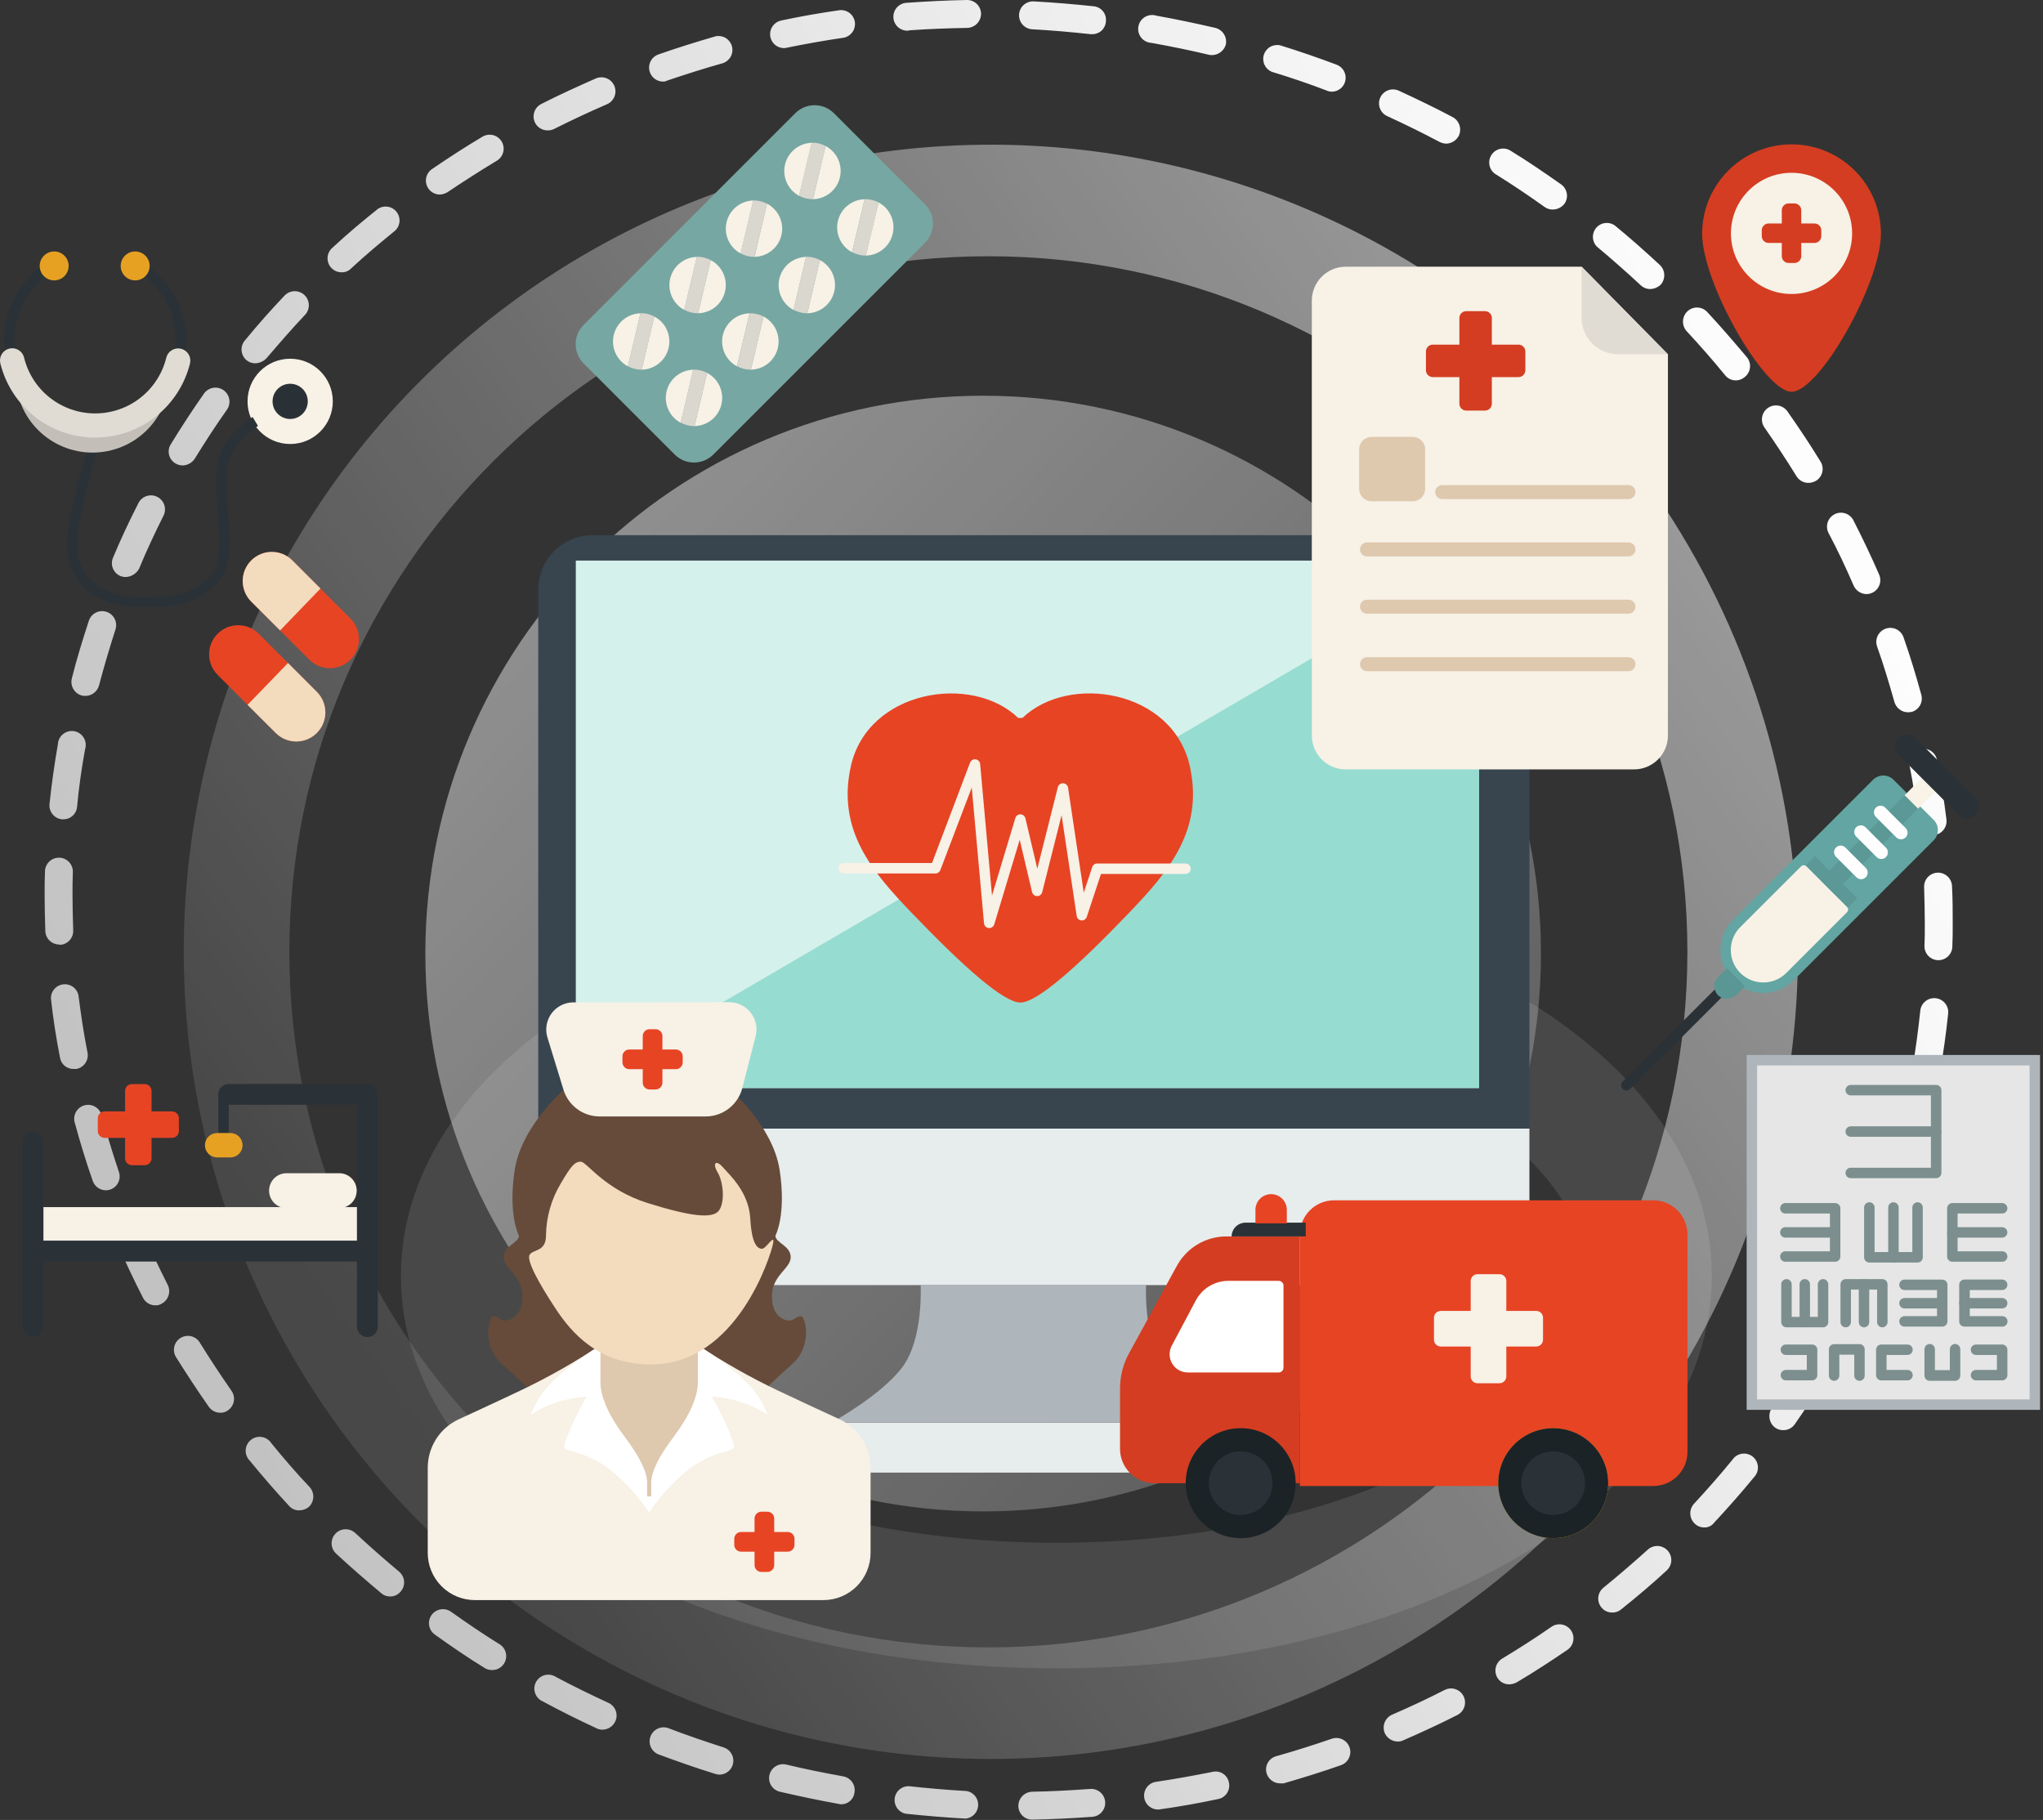 <svg width="586" height="522" viewBox="0 0 586 522" fill="none" xmlns="http://www.w3.org/2000/svg">
<rect x="0" y="0" width="586" height="522" fill="#333333" stroke="none"/>
<g clip-path="url(#clip0_496_424)">
<path d="M283.5 504.5C245.46 504.383 208.035 494.894 174.535 476.872C141.035 458.851 112.492 432.851 91.431 401.174C70.37 369.496 57.439 333.117 53.782 295.253C50.126 257.389 55.856 219.208 70.467 184.085C85.078 148.963 108.118 117.983 137.551 93.883C166.983 69.784 201.901 53.309 239.215 45.916C276.53 38.522 315.091 40.438 351.489 51.493C387.888 62.548 421.001 82.403 447.9 109.3C480.32 141.718 502.385 183.032 511.296 228.006C520.207 272.979 515.563 319.586 497.954 361.917C480.345 404.248 450.562 440.397 412.383 465.781C374.204 491.165 329.347 504.641 283.5 504.5ZM283.5 73.5C172.9 73.5 83 163 83 273C83 383 172.9 472.5 283.5 472.5C394.1 472.5 484 383 484 273C484 163 394.1 73.5 283.5 73.5Z" fill="url(#paint0_linear_496_424)"/>
<path d="M282 433.5C370.366 433.5 442 361.866 442 273.5C442 185.134 370.366 113.5 282 113.5C193.634 113.5 122 185.134 122 273.5C122 361.866 193.634 433.5 282 433.5Z" fill="url(#paint1_linear_496_424)"/>
<path d="M303 478.5C197.6 478.5 115 429.1 115 366C115 302.9 197.6 253.5 303 253.5C408.4 253.5 491 302.9 491 366C491 429.1 408.4 478.5 303 478.5ZM303 289.5C260.6 289.5 221 298.5 191.5 314.9C165.7 329.2 151 347.8 151 366C151 384.2 165.8 402.8 191.5 417.1C221 433.5 260.6 442.5 303 442.5C345.4 442.5 385 433.5 414.5 417.1C440.3 402.8 455 384.2 455 366C455 347.8 440.2 329.2 414.5 314.9C385 298.5 345.4 289.5 303 289.5Z" fill="url(#paint2_linear_496_424)"/>
<path d="M296.1 521.9C295.58 521.91 295.064 521.816 294.581 521.624C294.098 521.433 293.658 521.147 293.286 520.785C292.914 520.422 292.618 519.989 292.414 519.511C292.211 519.033 292.104 518.52 292.1 518C292.094 516.945 292.496 515.929 293.224 515.164C293.951 514.4 294.946 513.947 296 513.9C301.6 513.8 307.2 513.5 312.7 513.1C313.225 513.061 313.753 513.125 314.253 513.29C314.754 513.455 315.217 513.716 315.616 514.06C316.015 514.403 316.343 514.822 316.581 515.292C316.818 515.763 316.96 516.275 317 516.8C317.039 517.326 316.975 517.854 316.81 518.354C316.646 518.854 316.384 519.317 316.04 519.717C315.697 520.116 315.278 520.444 314.808 520.681C314.337 520.918 313.825 521.061 313.3 521.1C307.6 521.5 301.8 521.8 296.1 521.9ZM277.1 521.6H276.9C271.2 521.3 265.4 520.8 259.7 520.2C258.74 519.982 257.895 519.417 257.325 518.614C256.756 517.81 256.503 516.826 256.614 515.848C256.726 514.869 257.194 513.967 257.929 513.312C258.665 512.658 259.615 512.298 260.6 512.3C266.1 512.9 271.8 513.4 277.3 513.7C278.237 513.872 279.082 514.373 279.683 515.113C280.284 515.853 280.6 516.783 280.576 517.736C280.552 518.688 280.189 519.601 279.551 520.31C278.914 521.018 278.045 521.476 277.1 521.6ZM331.9 519C330.937 518.939 330.029 518.532 329.342 517.854C328.656 517.176 328.237 516.273 328.164 515.311C328.091 514.349 328.368 513.393 328.944 512.619C329.521 511.845 330.357 511.306 331.3 511.1C336.8 510.3 342.3 509.3 347.8 508.2C348.313 508.078 348.846 508.062 349.366 508.153C349.885 508.245 350.381 508.442 350.821 508.733C351.261 509.023 351.638 509.401 351.926 509.843C352.215 510.284 352.41 510.78 352.5 511.3C352.612 511.813 352.62 512.343 352.524 512.859C352.429 513.375 352.23 513.866 351.941 514.304C351.652 514.742 351.279 515.118 350.842 515.409C350.406 515.701 349.915 515.902 349.4 516C343.8 517.2 338.1 518.2 332.4 519H331.9ZM241.3 517.5C241.062 517.516 240.824 517.482 240.6 517.4C235 516.4 229.3 515.2 223.7 513.9C222.665 513.662 221.768 513.022 221.206 512.122C220.643 511.221 220.461 510.135 220.7 509.1C220.938 508.066 221.578 507.169 222.478 506.606C223.379 506.044 224.465 505.862 225.5 506.1C230.9 507.4 236.4 508.5 241.9 509.5C242.929 509.695 243.841 510.286 244.44 511.146C245.038 512.007 245.275 513.067 245.1 514.1C245.003 515.038 244.56 515.906 243.857 516.535C243.154 517.164 242.243 517.508 241.3 517.5ZM367.1 511.5C366.241 511.483 365.409 511.192 364.726 510.671C364.043 510.149 363.544 509.424 363.3 508.6C363.155 508.095 363.113 507.565 363.176 507.043C363.239 506.521 363.405 506.016 363.666 505.56C363.927 505.103 364.277 504.703 364.695 504.384C365.113 504.065 365.591 503.832 366.1 503.7C371.4 502.2 376.8 500.5 382 498.7C382.499 498.53 383.027 498.459 383.553 498.492C384.079 498.525 384.594 498.662 385.068 498.894C385.541 499.126 385.964 499.449 386.313 499.845C386.662 500.241 386.929 500.701 387.1 501.2C387.271 501.699 387.341 502.227 387.308 502.753C387.275 503.28 387.138 503.794 386.906 504.268C386.674 504.742 386.351 505.165 385.955 505.514C385.559 505.862 385.099 506.13 384.6 506.3C379.2 508.2 373.7 509.9 368.2 511.5H367.1ZM206.4 509C205.993 508.983 205.59 508.916 205.2 508.8C199.7 507.1 194.3 505.2 188.9 503.2C188.407 503.01 187.957 502.724 187.575 502.36C187.193 501.996 186.886 501.56 186.673 501.077C186.459 500.594 186.343 500.074 186.33 499.546C186.318 499.018 186.409 498.493 186.6 498C186.79 497.508 187.076 497.058 187.44 496.676C187.805 496.293 188.241 495.987 188.723 495.773C189.206 495.56 189.727 495.443 190.254 495.431C190.782 495.418 191.307 495.51 191.8 495.7C197 497.7 202.3 499.5 207.6 501.2C208.5 501.496 209.266 502.101 209.761 502.908C210.256 503.716 210.449 504.673 210.305 505.609C210.161 506.545 209.69 507.4 208.974 508.021C208.259 508.642 207.347 508.989 206.4 509ZM400.9 499.5C400.12 499.49 399.358 499.259 398.704 498.834C398.049 498.409 397.528 497.808 397.2 497.1C396.786 496.118 396.774 495.012 397.167 494.021C397.56 493.03 398.325 492.233 399.3 491.8C404.4 489.6 409.5 487.2 414.4 484.7C415.355 484.223 416.46 484.144 417.473 484.482C418.485 484.819 419.322 485.546 419.8 486.5C420.277 487.455 420.356 488.56 420.018 489.573C419.681 490.586 418.955 491.423 418 491.9C412.9 494.5 407.7 496.9 402.4 499.2C401.93 499.415 401.416 499.518 400.9 499.5ZM172.8 496.1C172.209 496.111 171.624 495.974 171.1 495.7C165.9 493.3 160.7 490.7 155.7 488C155.188 487.782 154.727 487.458 154.347 487.051C153.967 486.644 153.676 486.162 153.493 485.636C153.31 485.111 153.239 484.552 153.284 483.997C153.329 483.442 153.49 482.903 153.756 482.413C154.021 481.924 154.386 481.496 154.827 481.155C155.268 480.815 155.775 480.571 156.315 480.438C156.856 480.305 157.419 480.286 157.967 480.383C158.515 480.48 159.037 480.69 159.5 481C164.4 483.6 169.5 486.1 174.5 488.4C174.98 488.616 175.412 488.925 175.772 489.309C176.133 489.692 176.414 490.143 176.6 490.635C176.785 491.128 176.872 491.652 176.855 492.178C176.838 492.704 176.717 493.221 176.5 493.7C176.172 494.408 175.651 495.009 174.996 495.434C174.341 495.859 173.58 496.09 172.8 496.1ZM432.9 483.1C432.216 483.109 431.542 482.939 430.946 482.605C430.349 482.272 429.85 481.787 429.5 481.2C429.229 480.748 429.05 480.246 428.974 479.724C428.898 479.202 428.925 478.67 429.055 478.159C429.186 477.648 429.416 477.167 429.732 476.745C430.049 476.323 430.445 475.968 430.9 475.7C435.7 472.8 440.4 469.8 445 466.6C445.433 466.298 445.922 466.085 446.438 465.971C446.954 465.858 447.487 465.848 448.007 465.941C448.527 466.033 449.024 466.228 449.468 466.513C449.913 466.797 450.298 467.167 450.6 467.6C450.902 468.034 451.116 468.522 451.229 469.038C451.342 469.554 451.352 470.087 451.26 470.607C451.167 471.127 450.972 471.624 450.688 472.069C450.403 472.514 450.033 472.898 449.6 473.2C444.9 476.4 440 479.6 435.1 482.5C434.424 482.872 433.67 483.077 432.9 483.1ZM141.1 479C140.357 479.002 139.629 478.794 139 478.4C134.1 475.4 129.3 472.1 124.7 468.8C123.838 468.177 123.259 467.237 123.09 466.187C122.921 465.137 123.177 464.062 123.8 463.2C124.423 462.338 125.363 461.759 126.413 461.591C127.464 461.422 128.538 461.677 129.4 462.3C133.9 465.5 138.6 468.7 143.3 471.6C144.201 472.158 144.844 473.05 145.087 474.081C145.331 475.113 145.156 476.198 144.6 477.1C144.233 477.695 143.717 478.184 143.103 478.517C142.489 478.85 141.798 479.017 141.1 479ZM462.4 462.5C461.802 462.506 461.212 462.373 460.674 462.113C460.137 461.853 459.666 461.472 459.3 461C458.641 460.176 458.335 459.126 458.447 458.077C458.56 457.028 459.082 456.066 459.9 455.4C464.2 451.9 468.5 448.2 472.6 444.5C473.382 443.771 474.422 443.382 475.491 443.42C476.56 443.457 477.57 443.918 478.3 444.7C479.029 445.483 479.418 446.523 479.38 447.592C479.343 448.661 478.882 449.671 478.1 450.4C473.9 454.3 469.5 458 465 461.6C464.278 462.218 463.349 462.54 462.4 462.5ZM111.9 457.9C110.986 457.907 110.099 457.588 109.4 457C105 453.3 100.6 449.5 96.4 445.6C96.012 445.239 95.7 444.805 95.48 444.323C95.26 443.841 95.138 443.321 95.119 442.792C95.101 442.262 95.187 441.735 95.372 441.239C95.557 440.742 95.839 440.288 96.2 439.9C96.561 439.513 96.995 439.2 97.477 438.981C97.959 438.761 98.479 438.638 99.008 438.62C99.538 438.601 100.065 438.687 100.562 438.872C101.058 439.058 101.512 439.339 101.9 439.7C106 443.5 110.2 447.2 114.5 450.8C115.303 451.48 115.806 452.449 115.9 453.498C115.993 454.546 115.67 455.589 115 456.4C114.633 456.872 114.163 457.253 113.625 457.513C113.088 457.773 112.497 457.906 111.9 457.9ZM488.8 438.1C487.791 438.101 486.821 437.706 486.1 437C485.326 436.266 484.872 435.257 484.834 434.191C484.797 433.125 485.18 432.087 485.9 431.3C489.7 427.2 493.4 423 496.9 418.7C497.207 418.236 497.608 417.841 498.077 417.541C498.546 417.24 499.073 417.041 499.623 416.956C500.173 416.871 500.735 416.902 501.273 417.046C501.811 417.191 502.312 417.446 502.746 417.795C503.179 418.145 503.535 418.581 503.79 419.076C504.045 419.571 504.194 420.114 504.228 420.67C504.261 421.225 504.178 421.782 503.984 422.304C503.789 422.826 503.488 423.301 503.1 423.7C499.5 428.1 495.6 432.5 491.7 436.7C491.369 437.154 490.931 437.519 490.425 437.763C489.919 438.007 489.361 438.123 488.8 438.1ZM85.8 433.2C85.251 433.21 84.706 433.098 84.205 432.874C83.704 432.649 83.258 432.317 82.9 431.9C79 427.7 75.2 423.3 71.6 418.9C71.211 418.501 70.91 418.026 70.716 417.504C70.522 416.982 70.439 416.425 70.472 415.87C70.505 415.314 70.654 414.771 70.91 414.276C71.165 413.781 71.52 413.345 71.954 412.995C72.387 412.646 72.889 412.391 73.427 412.246C73.965 412.102 74.526 412.071 75.077 412.156C75.627 412.241 76.153 412.44 76.622 412.741C77.091 413.041 77.492 413.436 77.8 413.9C81.3 418.2 85 422.5 88.8 426.5C89.518 427.288 89.899 428.326 89.861 429.391C89.824 430.456 89.371 431.465 88.6 432.2C87.812 432.85 86.821 433.204 85.8 433.2ZM511.5 410.2C510.678 410.216 509.873 409.971 509.2 409.5C508.345 408.874 507.764 407.943 507.578 406.901C507.392 405.858 507.615 404.783 508.2 403.9C511.4 399.3 514.5 394.6 517.3 389.9C517.844 388.985 518.728 388.324 519.76 388.061C520.791 387.799 521.885 387.957 522.8 388.5C523.715 389.044 524.376 389.929 524.639 390.96C524.901 391.992 524.744 393.085 524.2 394C521.2 398.9 518.1 403.8 514.8 408.5C514.428 409.029 513.934 409.46 513.359 409.756C512.784 410.052 512.146 410.205 511.5 410.2ZM63.2 405.2C62.553 405.205 61.915 405.052 61.341 404.756C60.766 404.46 60.272 404.029 59.9 403.5C56.6 398.8 53.4 393.9 50.4 389.1C49.897 388.201 49.76 387.141 50.019 386.143C50.278 385.146 50.912 384.286 51.789 383.744C52.666 383.203 53.718 383.021 54.726 383.236C55.734 383.451 56.621 384.048 57.2 384.9C60.1 389.6 63.2 394.3 66.4 398.9C66.705 399.333 66.921 399.821 67.036 400.338C67.151 400.854 67.162 401.388 67.069 401.909C66.976 402.43 66.78 402.927 66.494 403.372C66.207 403.817 65.836 404.2 65.4 404.5C64.77 404.982 63.992 405.23 63.2 405.2ZM530 379.4C529.377 379.412 528.759 379.275 528.2 379C527.725 378.766 527.301 378.441 526.953 378.042C526.604 377.643 526.339 377.179 526.172 376.676C526.004 376.174 525.938 375.643 525.977 375.115C526.016 374.587 526.16 374.072 526.4 373.6C528.9 368.6 531.2 363.5 533.4 358.4C533.552 357.851 533.819 357.341 534.184 356.904C534.549 356.467 535.004 356.113 535.517 355.865C536.03 355.618 536.589 355.482 537.159 355.469C537.728 355.455 538.294 355.563 538.818 355.786C539.343 356.008 539.813 356.34 540.199 356.76C540.584 357.179 540.876 357.676 541.054 358.217C541.232 358.758 541.293 359.33 541.232 359.897C541.171 360.463 540.989 361.01 540.7 361.5C538.5 366.8 536.1 372.1 533.5 377.2C533.198 377.871 532.705 378.438 532.082 378.83C531.46 379.221 530.735 379.42 530 379.4ZM44.6 374.4C43.854 374.405 43.122 374.202 42.486 373.814C41.85 373.425 41.335 372.866 41 372.2C38.4 367.1 35.9 361.8 33.6 356.6C33.175 355.619 33.158 354.509 33.552 353.515C33.946 352.521 34.718 351.725 35.7 351.3C36.681 350.876 37.791 350.859 38.785 351.253C39.779 351.646 40.575 352.419 41 353.4C43.2 358.5 45.6 363.6 48.1 368.5C48.575 369.445 48.664 370.537 48.346 371.545C48.029 372.554 47.331 373.399 46.4 373.9C45.866 374.249 45.237 374.423 44.6 374.4ZM543.7 346.1C543.261 346.075 542.826 346.008 542.4 345.9C541.413 345.558 540.599 344.844 540.131 343.91C539.664 342.975 539.581 341.895 539.9 340.9C541.6 335.6 543.2 330.2 544.6 324.9C544.865 323.866 545.53 322.979 546.449 322.435C547.368 321.892 548.465 321.735 549.5 322C550.534 322.266 551.421 322.931 551.965 323.85C552.509 324.769 552.665 325.866 552.4 326.9C551 332.5 549.4 338 547.6 343.5C547.272 344.265 546.729 344.918 546.036 345.38C545.344 345.842 544.532 346.092 543.7 346.1ZM30.4 341.4C29.564 341.404 28.747 341.145 28.066 340.661C27.384 340.177 26.872 339.491 26.6 338.7C24.7 333.3 23 327.7 21.5 322.2C21.32 321.682 21.248 321.133 21.289 320.586C21.33 320.039 21.483 319.507 21.739 319.022C21.994 318.537 22.347 318.109 22.775 317.766C23.203 317.423 23.696 317.171 24.225 317.027C24.754 316.883 25.307 316.849 25.85 316.927C26.393 317.006 26.914 317.195 27.38 317.483C27.847 317.771 28.249 318.152 28.562 318.603C28.875 319.053 29.092 319.563 29.2 320.1C30.7 325.4 32.3 330.8 34.1 336.1C34.273 336.599 34.345 337.127 34.313 337.654C34.281 338.181 34.145 338.697 33.912 339.171C33.68 339.645 33.356 340.069 32.959 340.417C32.562 340.765 32.1 341.031 31.6 341.2C31.213 341.332 30.808 341.4 30.4 341.4ZM552.5 311.2C552.262 311.216 552.024 311.182 551.8 311.1C551.281 311.015 550.784 310.829 550.337 310.552C549.89 310.274 549.503 309.912 549.196 309.485C548.89 309.057 548.67 308.574 548.551 308.062C548.431 307.55 548.414 307.019 548.5 306.5C549.5 301 550.2 295.5 550.8 289.9C550.906 288.839 551.429 287.864 552.254 287.189C553.079 286.514 554.139 286.194 555.2 286.3C556.261 286.406 557.236 286.93 557.911 287.755C558.586 288.58 558.906 289.639 558.8 290.7C558.2 296.4 557.4 302.2 556.4 307.8C556.282 308.747 555.819 309.618 555.099 310.245C554.38 310.873 553.454 311.213 552.5 311.2ZM21.1 306.6C20.16 306.616 19.247 306.29 18.53 305.683C17.813 305.076 17.34 304.229 17.2 303.3C16.1 297.7 15.2 291.9 14.6 286.3C14.597 285.316 14.957 284.365 15.612 283.63C16.266 282.894 17.169 282.426 18.147 282.315C19.125 282.203 20.11 282.457 20.913 283.026C21.716 283.595 22.281 284.44 22.5 285.4C23.2 290.9 24 296.4 25.1 301.9C25.201 302.419 25.198 302.953 25.092 303.471C24.986 303.989 24.778 304.481 24.48 304.918C24.183 305.355 23.801 305.729 23.358 306.017C22.916 306.306 22.42 306.504 21.9 306.6H21.1ZM556 275.4H555.9C555.375 275.387 554.857 275.271 554.376 275.058C553.896 274.845 553.462 274.539 553.1 274.158C552.738 273.778 552.455 273.329 552.266 272.839C552.077 272.348 551.987 271.826 552 271.3C552.1 269.3 552.1 267.2 552.1 265.1C552.1 261.6 552 258 551.9 254.5C551.847 253.439 552.217 252.401 552.93 251.613C553.643 250.826 554.639 250.353 555.7 250.3C556.761 250.247 557.799 250.618 558.587 251.33C559.374 252.043 559.847 253.039 559.9 254.1C560.1 257.7 560.1 261.4 560.1 265C560.1 267.1 560.1 269.3 560 271.4C560 271.926 559.896 272.446 559.695 272.931C559.494 273.416 559.2 273.857 558.828 274.229C558.457 274.6 558.016 274.895 557.531 275.096C557.045 275.297 556.525 275.4 556 275.4ZM17 270.9C15.973 270.902 14.985 270.508 14.24 269.8C13.495 269.093 13.051 268.126 13 267.1C12.9 263.7 12.8 260.2 12.8 256.8C12.8 254.5 12.8 252.2 12.9 249.9C12.926 248.839 13.373 247.833 14.142 247.101C14.911 246.37 15.939 245.974 17 246C18.061 246.027 19.068 246.474 19.799 247.243C20.53 248.011 20.926 249.039 20.9 250.1C20.8 252.3 20.8 254.6 20.8 256.8C20.8 260.1 20.9 263.5 21 266.8C21.027 267.326 20.95 267.851 20.773 268.347C20.597 268.843 20.324 269.299 19.971 269.689C19.618 270.079 19.192 270.396 18.716 270.621C18.241 270.846 17.725 270.975 17.2 271C17.1 270.9 17.1 270.9 17 270.9ZM554.3 239.5C553.325 239.491 552.385 239.133 551.652 238.491C550.918 237.849 550.438 236.965 550.3 236C549.6 230.5 548.8 224.9 547.7 219.5C547.501 218.453 547.726 217.369 548.326 216.488C548.927 215.606 549.852 214.999 550.9 214.8C551.947 214.601 553.031 214.827 553.913 215.427C554.794 216.027 555.401 216.953 555.6 218C556.7 223.6 557.6 229.4 558.3 235C558.37 235.526 558.334 236.061 558.196 236.573C558.057 237.085 557.818 237.564 557.492 237.983C557.166 238.402 556.761 238.752 556.298 239.012C555.836 239.273 555.327 239.439 554.8 239.5H554.3ZM18.2 235H17.8C17.273 234.95 16.762 234.797 16.296 234.548C15.829 234.299 15.417 233.96 15.082 233.551C14.747 233.142 14.497 232.671 14.345 232.164C14.194 231.658 14.145 231.126 14.2 230.6C14.8 224.9 15.6 219.2 16.6 213.5C16.623 212.929 16.768 212.37 17.025 211.859C17.283 211.349 17.647 210.9 18.092 210.542C18.538 210.184 19.055 209.926 19.609 209.785C20.163 209.644 20.741 209.623 21.303 209.724C21.866 209.825 22.4 210.045 22.87 210.37C23.341 210.695 23.736 211.117 24.029 211.608C24.323 212.098 24.508 212.646 24.572 213.214C24.635 213.782 24.577 214.357 24.4 214.9C23.4 220.4 22.6 226 22.1 231.5C21.998 232.463 21.543 233.354 20.823 234C20.102 234.647 19.168 235.003 18.2 235ZM547.3 204.3C546.425 204.299 545.573 204.017 544.871 203.494C544.169 202.972 543.653 202.238 543.4 201.4C541.9 196.1 540.3 190.7 538.4 185.4C538.229 184.901 538.158 184.374 538.192 183.847C538.225 183.321 538.361 182.806 538.594 182.333C538.826 181.859 539.149 181.436 539.545 181.087C539.94 180.738 540.401 180.471 540.9 180.3C541.399 180.13 541.927 180.059 542.453 180.092C542.979 180.125 543.494 180.262 543.968 180.494C544.441 180.726 544.864 181.049 545.213 181.445C545.562 181.841 545.829 182.301 546 182.8C547.9 188.2 549.6 193.8 551.1 199.3C551.376 200.321 551.236 201.41 550.711 202.328C550.187 203.247 549.32 203.92 548.3 204.2C548 204.2 547.7 204.3 547.3 204.3ZM24.5 199.6C24.163 199.617 23.826 199.583 23.5 199.5C22.47 199.227 21.589 198.56 21.047 197.644C20.504 196.727 20.344 195.634 20.6 194.6C22 189 23.7 183.5 25.5 178C25.845 176.992 26.576 176.163 27.532 175.694C28.488 175.225 29.592 175.156 30.6 175.5C31.608 175.845 32.437 176.576 32.906 177.533C33.375 178.489 33.445 179.592 33.1 180.6C31.4 185.9 29.8 191.3 28.4 196.6C28.169 197.459 27.663 198.218 26.958 198.76C26.253 199.303 25.389 199.598 24.5 199.6ZM535.4 170.4C534.62 170.39 533.858 170.159 533.204 169.734C532.549 169.309 532.028 168.708 531.7 168C529.5 162.9 527.1 157.8 524.5 152.9C524.257 152.434 524.108 151.925 524.062 151.401C524.016 150.877 524.074 150.35 524.231 149.848C524.389 149.347 524.644 148.881 524.982 148.479C525.32 148.076 525.734 147.743 526.2 147.5C526.666 147.257 527.175 147.109 527.699 147.063C528.223 147.017 528.75 147.074 529.252 147.232C529.753 147.39 530.219 147.645 530.622 147.983C531.024 148.32 531.357 148.734 531.6 149.2C534.2 154.3 536.7 159.5 539 164.8C539.263 165.404 539.374 166.063 539.321 166.72C539.269 167.376 539.055 168.01 538.699 168.564C538.343 169.118 537.855 169.575 537.28 169.896C536.704 170.216 536.058 170.389 535.4 170.4ZM36 165.5C35.485 165.498 34.976 165.396 34.5 165.2C33.538 164.782 32.779 164.003 32.386 163.03C31.993 162.057 31.998 160.969 32.4 160C34.6 154.7 37.1 149.4 39.7 144.3C40.177 143.346 41.014 142.619 42.027 142.282C43.04 141.944 44.145 142.023 45.1 142.5C46.055 142.978 46.781 143.815 47.118 144.828C47.456 145.84 47.377 146.946 46.9 147.9C44.4 152.9 42 158 39.9 163.1C39.519 163.809 38.958 164.404 38.273 164.825C37.588 165.247 36.804 165.48 36 165.5ZM518.7 138.5C518.018 138.5 517.348 138.325 516.753 137.992C516.158 137.66 515.658 137.18 515.3 136.6C512.4 131.9 509.3 127.2 506.1 122.6C505.49 121.725 505.252 120.643 505.44 119.593C505.628 118.543 506.225 117.61 507.1 117C507.975 116.39 509.057 116.153 510.107 116.34C511.157 116.528 512.09 117.125 512.7 118C516 122.7 519.2 127.5 522.2 132.4C522.756 133.302 522.931 134.388 522.687 135.419C522.444 136.45 521.801 137.343 520.9 137.9C520.229 138.283 519.472 138.49 518.7 138.5ZM52.4 133.5C51.659 133.489 50.935 133.282 50.3 132.9C49.846 132.631 49.452 132.273 49.14 131.848C48.828 131.423 48.605 130.939 48.483 130.426C48.362 129.913 48.345 129.38 48.434 128.861C48.523 128.341 48.715 127.844 49 127.4C52 122.5 55.2 117.6 58.5 112.9C59.11 112.025 60.042 111.428 61.093 111.241C62.143 111.053 63.225 111.29 64.1 111.9C64.975 112.51 65.572 113.443 65.76 114.493C65.947 115.543 65.71 116.625 65.1 117.5C61.9 122 58.8 126.8 55.9 131.5C55.523 132.093 55.007 132.585 54.397 132.934C53.788 133.282 53.102 133.477 52.4 133.5ZM497.9 109.1C497.303 109.106 496.712 108.973 496.174 108.713C495.637 108.453 495.166 108.072 494.8 107.6C491.3 103.3 487.6 99.1 483.8 95C483.082 94.212 482.701 93.175 482.738 92.11C482.776 91.044 483.229 90.036 484 89.3C484.385 88.935 484.839 88.65 485.336 88.462C485.832 88.275 486.361 88.187 486.892 88.206C487.422 88.225 487.944 88.349 488.426 88.571C488.908 88.793 489.341 89.109 489.7 89.5C493.6 93.7 497.4 98.1 501.1 102.5C501.758 103.324 502.065 104.375 501.952 105.424C501.84 106.473 501.318 107.435 500.5 108.1C499.787 108.744 498.86 109.1 497.9 109.1ZM73.2 104.2C72.286 104.207 71.4 103.888 70.7 103.3C69.897 102.62 69.394 101.651 69.3 100.603C69.206 99.555 69.53 98.512 70.2 97.7C73.8 93.3 77.7 88.9 81.6 84.8C81.961 84.413 82.395 84.1 82.877 83.881C83.359 83.661 83.879 83.538 84.408 83.52C84.938 83.501 85.466 83.587 85.962 83.772C86.458 83.958 86.912 84.239 87.3 84.6C87.687 84.961 88 85.395 88.219 85.877C88.439 86.359 88.562 86.88 88.58 87.409C88.599 87.938 88.513 88.466 88.328 88.962C88.142 89.458 87.861 89.913 87.5 90.3C83.7 94.3 80 98.6 76.4 102.8C75.555 103.664 74.408 104.166 73.2 104.2ZM473.3 82.9C472.291 82.901 471.321 82.506 470.6 81.8C466.5 78 462.3 74.3 458 70.7C457.319 69.989 456.924 69.052 456.891 68.069C456.858 67.085 457.188 66.123 457.82 65.368C458.451 64.613 459.339 64.117 460.313 63.975C461.287 63.834 462.28 64.056 463.1 64.6C467.5 68.2 471.9 72.1 476.1 76C476.873 76.735 477.328 77.743 477.365 78.809C477.403 79.875 477.02 80.913 476.3 81.7C475.478 82.45 474.412 82.876 473.3 82.9ZM98 78.1C97.436 78.107 96.878 77.995 96.361 77.771C95.844 77.547 95.38 77.216 95 76.8C94.641 76.409 94.363 75.949 94.184 75.449C94.004 74.949 93.926 74.418 93.954 73.887C93.982 73.357 94.115 72.837 94.347 72.358C94.578 71.88 94.902 71.452 95.3 71.1C99.5 67.2 103.9 63.5 108.4 59.9C109.23 59.35 110.236 59.13 111.22 59.282C112.205 59.435 113.097 59.949 113.722 60.724C114.347 61.5 114.661 62.48 114.601 63.475C114.542 64.469 114.113 65.405 113.4 66.1C109.1 69.6 104.8 73.2 100.7 77C100.351 77.361 99.93 77.645 99.465 77.834C99.001 78.023 98.501 78.114 98 78.1ZM445.4 60.1C444.578 60.116 443.773 59.871 443.1 59.4C438.6 56.2 433.9 53 429.2 50.1C428.729 49.837 428.316 49.481 427.986 49.053C427.656 48.626 427.416 48.136 427.281 47.614C427.145 47.091 427.117 46.546 427.197 46.013C427.278 45.479 427.466 44.967 427.749 44.507C428.033 44.048 428.407 43.651 428.848 43.34C429.289 43.029 429.789 42.81 430.317 42.697C430.845 42.585 431.39 42.58 431.92 42.684C432.45 42.787 432.953 42.997 433.4 43.3C438.3 46.3 443.1 49.6 447.8 52.9C448.228 53.208 448.591 53.597 448.868 54.046C449.145 54.494 449.33 54.993 449.414 55.513C449.498 56.034 449.478 56.565 449.355 57.078C449.232 57.591 449.01 58.074 448.7 58.5C448.299 58.99 447.796 59.387 447.226 59.663C446.656 59.94 446.033 60.089 445.4 60.1ZM126.2 55.8C125.342 55.809 124.505 55.541 123.811 55.038C123.116 54.534 122.603 53.821 122.345 53.002C122.087 52.184 122.099 51.305 122.379 50.495C122.659 49.684 123.192 48.985 123.9 48.5C128.6 45.3 133.5 42.1 138.4 39.2C139.315 38.657 140.408 38.499 141.44 38.761C142.471 39.024 143.356 39.685 143.9 40.6C144.443 41.515 144.601 42.609 144.339 43.64C144.076 44.672 143.415 45.557 142.5 46.1C137.7 49 133 52 128.4 55.1C127.736 55.512 126.98 55.752 126.2 55.8ZM414.8 41.2C414.137 41.176 413.488 41.005 412.9 40.7C408 38.1 402.9 35.6 397.9 33.3C396.932 32.863 396.177 32.059 395.802 31.064C395.427 30.071 395.462 28.968 395.9 28C396.337 27.032 397.142 26.278 398.136 25.903C399.13 25.528 400.232 25.563 401.2 26C406.4 28.4 411.6 30.9 416.7 33.6C417.625 34.107 418.318 34.952 418.635 35.959C418.952 36.965 418.868 38.055 418.4 39C418.046 39.651 417.527 40.197 416.895 40.584C416.263 40.97 415.54 41.183 414.8 41.2ZM157.1 37.4C156.189 37.413 155.302 37.115 154.584 36.556C153.866 35.996 153.36 35.209 153.15 34.323C152.94 33.437 153.039 32.506 153.43 31.683C153.821 30.861 154.48 30.197 155.3 29.8C160.4 27.2 165.7 24.8 170.9 22.5C171.881 22.076 172.991 22.059 173.985 22.453C174.979 22.846 175.775 23.619 176.2 24.6C176.624 25.582 176.641 26.691 176.247 27.685C175.854 28.679 175.081 29.476 174.1 29.9C169 32.1 163.9 34.5 158.9 37C158.34 37.275 157.723 37.412 157.1 37.4ZM382 26.3C381.518 26.297 381.041 26.195 380.6 26C375.4 24 370.1 22.2 364.8 20.6C363.875 20.217 363.127 19.502 362.705 18.595C362.282 17.687 362.214 16.654 362.516 15.7C362.817 14.746 363.465 13.939 364.333 13.439C365.2 12.939 366.223 12.783 367.2 13C372.7 14.7 378.2 16.6 383.5 18.6C384.355 18.952 385.062 19.588 385.501 20.403C385.94 21.217 386.083 22.157 385.906 23.065C385.729 23.973 385.244 24.791 384.531 25.381C383.819 25.971 382.925 26.296 382 26.3ZM190.2 23.4C189.364 23.404 188.547 23.145 187.866 22.661C187.184 22.177 186.672 21.491 186.4 20.7C186.227 20.201 186.154 19.673 186.187 19.146C186.219 18.619 186.355 18.104 186.587 17.63C186.82 17.155 187.144 16.732 187.541 16.384C187.938 16.035 188.4 15.769 188.9 15.6C194.3 13.7 199.8 12 205.3 10.4C206.294 10.201 207.326 10.387 208.188 10.919C209.05 11.452 209.678 12.292 209.945 13.27C210.211 14.248 210.097 15.29 209.624 16.187C209.152 17.083 208.357 17.767 207.4 18.1C202.1 19.6 196.7 21.3 191.4 23.1C191.033 23.304 190.619 23.408 190.2 23.4ZM347.6 15.8C347.296 15.817 346.992 15.783 346.7 15.7C341.3 14.4 335.8 13.3 330.3 12.3C329.729 12.277 329.169 12.132 328.659 11.875C328.149 11.617 327.699 11.254 327.342 10.808C326.984 10.362 326.726 9.845 326.585 9.291C326.443 8.737 326.423 8.159 326.524 7.597C326.625 7.034 326.845 6.5 327.17 6.03C327.495 5.559 327.917 5.164 328.407 4.871C328.898 4.577 329.445 4.393 330.013 4.329C330.581 4.265 331.156 4.323 331.7 4.5C337.3 5.5 343 6.7 348.6 8C349.625 8.255 350.511 8.898 351.071 9.793C351.631 10.689 351.82 11.767 351.6 12.8C351.347 13.665 350.82 14.425 350.099 14.966C349.378 15.507 348.501 15.8 347.6 15.8ZM224.8 13.8C223.824 13.78 222.889 13.402 222.171 12.74C221.454 12.078 221.003 11.176 220.905 10.204C220.807 9.233 221.067 8.259 221.637 7.466C222.207 6.673 223.048 6.116 224 5.9C229.6 4.7 235.3 3.7 241 2.9C242.005 2.839 242.997 3.159 243.777 3.797C244.557 4.435 245.067 5.343 245.206 6.341C245.345 7.339 245.103 8.353 244.527 9.179C243.951 10.006 243.084 10.585 242.1 10.8C236.6 11.6 231 12.6 225.6 13.7C225.342 13.783 225.07 13.816 224.8 13.8ZM313.3 9.8H312.8C307.3 9.2 301.6 8.7 296.1 8.4C295.575 8.374 295.06 8.245 294.584 8.019C294.109 7.794 293.683 7.477 293.33 7.087C292.977 6.697 292.705 6.242 292.528 5.746C292.351 5.251 292.274 4.726 292.3 4.2C292.326 3.675 292.456 3.16 292.681 2.685C292.906 2.21 293.223 1.783 293.613 1.43C294.003 1.078 294.458 0.805 294.954 0.628C295.449 0.451 295.975 0.374 296.5 0.4C302.2 0.7 308 1.2 313.7 1.8C314.223 1.848 314.731 2.002 315.193 2.251C315.656 2.501 316.063 2.841 316.39 3.253C316.717 3.664 316.957 4.137 317.097 4.644C317.236 5.15 317.271 5.68 317.2 6.2C317.136 7.186 316.695 8.11 315.969 8.78C315.243 9.45 314.288 9.815 313.3 9.8ZM260.4 8.8C259.339 8.84 258.306 8.457 257.527 7.735C256.749 7.013 256.29 6.011 256.25 4.95C256.21 3.889 256.593 2.856 257.315 2.078C258.037 1.3 259.039 0.84 260.1 0.8C265.8 0.4 271.6 0.1 277.3 0C277.825 -0.013 278.348 0.077 278.838 0.266C279.329 0.455 279.777 0.739 280.158 1.101C280.539 1.463 280.844 1.897 281.057 2.377C281.271 2.857 281.387 3.375 281.4 3.9C281.406 4.955 281.003 5.972 280.276 6.736C279.549 7.501 278.554 7.954 277.5 8C271.9 8.1 266.3 8.3 260.8 8.7C260.678 8.77 260.54 8.804 260.4 8.8Z" fill="url(#paint3_linear_496_424)"/>
<path d="M170 153.5H423.1C427.235 153.5 431.2 155.143 434.124 158.066C437.048 160.99 438.69 164.955 438.69 169.09V323.71H154.39V169.09C154.39 167.041 154.794 165.012 155.579 163.119C156.363 161.227 157.514 159.507 158.963 158.059C160.413 156.611 162.134 155.463 164.028 154.681C165.922 153.899 167.951 153.497 170 153.5Z" fill="#38454F"/>
<path d="M424.24 160.79H165.16V312.07H424.24V160.79Z" fill="#D5F1EC"/>
<path d="M154.39 323.71H438.69V353C438.69 357.135 437.048 361.1 434.124 364.024C431.2 366.947 427.235 368.59 423.1 368.59H170C167.951 368.593 165.922 368.191 164.028 367.409C162.134 366.627 160.413 365.479 158.963 364.031C157.514 362.583 156.363 360.863 155.579 358.971C154.794 357.078 154.39 355.049 154.39 353V323.71Z" fill="#E7ECED"/>
<path fill-rule="evenodd" clip-rule="evenodd" d="M165.16 312.07L424.23 160.79V312.07H165.16Z" fill="#97DCD0"/>
<path d="M354.27 408.04H238.54V422.37H354.27V408.04Z" fill="#E7ECED"/>
<path fill-rule="evenodd" clip-rule="evenodd" d="M328.73 368.5C328.73 368.5 327.89 383.84 333.89 392C339.89 400.16 354.27 408 354.27 408H238.54C238.54 408 252.92 400.15 258.92 392C264.92 383.85 264.08 368.5 264.08 368.5H328.73Z" fill="#AFB6BB"/>
<path fill-rule="evenodd" clip-rule="evenodd" d="M539.51 67.04C539.51 81.2 521.87 112.37 513.87 112.37C506.08 112.37 488.23 81.2 488.23 67.04C488.23 60.24 490.931 53.719 495.74 48.91C500.548 44.102 507.07 41.4 513.87 41.4C520.67 41.4 527.192 44.102 532 48.91C536.809 53.719 539.51 60.24 539.51 67.04Z" fill="#D43D21"/>
<path d="M513.87 84.32C523.469 84.32 531.25 76.538 531.25 66.94C531.25 57.341 523.469 49.56 513.87 49.56C504.272 49.56 496.49 57.341 496.49 66.94C496.49 76.538 504.272 84.32 513.87 84.32Z" fill="#F7F1E6"/>
<path d="M514.7 58.35H513.04C511.958 58.35 511.08 59.227 511.08 60.31V73.47C511.08 74.552 511.958 75.43 513.04 75.43H514.7C515.783 75.43 516.66 74.552 516.66 73.47V60.31C516.66 59.227 515.783 58.35 514.7 58.35Z" fill="#D43D21"/>
<path d="M522.41 67.72V66.06C522.41 64.977 521.533 64.1 520.45 64.1H507.29C506.208 64.1 505.33 64.977 505.33 66.06V67.72C505.33 68.802 506.208 69.68 507.29 69.68H520.45C521.533 69.68 522.41 68.802 522.41 67.72Z" fill="#D43D21"/>
<path fill-rule="evenodd" clip-rule="evenodd" d="M453.67 76.5H386C383.419 76.5 380.945 77.525 379.12 79.35C377.295 81.175 376.27 83.649 376.27 86.23V210.95C376.27 212.228 376.522 213.493 377.011 214.674C377.5 215.854 378.216 216.927 379.12 217.83C380.023 218.734 381.096 219.45 382.277 219.939C383.457 220.428 384.722 220.68 386 220.68H468.69C471.271 220.68 473.745 219.655 475.57 217.83C477.395 216.005 478.42 213.531 478.42 210.95V101.6L453.67 76.5Z" fill="#F7F1E6"/>
<path d="M425.95 89.25H420.56C419.478 89.25 418.6 90.127 418.6 91.21V115.8C418.6 116.882 419.478 117.76 420.56 117.76H425.95C427.033 117.76 427.91 116.882 427.91 115.8V91.21C427.91 90.127 427.033 89.25 425.95 89.25Z" fill="#D43D21"/>
<path d="M437.52 106.2V100.81C437.52 99.727 436.642 98.85 435.56 98.85H410.97C409.888 98.85 409.01 99.727 409.01 100.81V106.2C409.01 107.282 409.888 108.16 410.97 108.16H435.56C436.642 108.16 437.52 107.282 437.52 106.2Z" fill="#D43D21"/>
<path fill-rule="evenodd" clip-rule="evenodd" d="M453.67 76.5V91.19C453.67 93.951 454.767 96.599 456.719 98.551C458.671 100.503 461.319 101.6 464.08 101.6H478.38L453.67 76.5Z" fill="#E0DCD3"/>
<path d="M405.21 125.31H393.41C391.444 125.31 389.85 126.903 389.85 128.87V140.21C389.85 142.176 391.444 143.77 393.41 143.77H405.21C407.176 143.77 408.77 142.176 408.77 140.21V128.87C408.77 126.903 407.176 125.31 405.21 125.31Z" fill="#DEC8AE"/>
<path d="M467.1 143.14H413.67C413.139 143.14 412.631 142.929 412.256 142.554C411.881 142.179 411.67 141.67 411.67 141.14C411.67 140.609 411.881 140.101 412.256 139.725C412.631 139.35 413.139 139.14 413.67 139.14H467.1C467.63 139.14 468.139 139.35 468.514 139.725C468.889 140.101 469.1 140.609 469.1 141.14C469.1 141.67 468.889 142.179 468.514 142.554C468.139 142.929 467.63 143.14 467.1 143.14Z" fill="#DEC8AE"/>
<path d="M467.1 159.58H392.1C391.57 159.58 391.061 159.369 390.686 158.994C390.311 158.619 390.1 158.111 390.1 157.58C390.1 157.05 390.311 156.541 390.686 156.166C391.061 155.791 391.57 155.58 392.1 155.58H467.1C467.631 155.58 468.139 155.791 468.514 156.166C468.889 156.541 469.1 157.05 469.1 157.58C469.1 158.111 468.889 158.619 468.514 158.994C468.139 159.369 467.631 159.58 467.1 159.58Z" fill="#DEC8AE"/>
<path d="M467.1 176.01H392.1C391.57 176.01 391.061 175.799 390.686 175.424C390.311 175.049 390.1 174.54 390.1 174.01C390.1 173.479 390.311 172.971 390.686 172.596C391.061 172.22 391.57 172.01 392.1 172.01H467.1C467.631 172.01 468.139 172.22 468.514 172.596C468.889 172.971 469.1 173.479 469.1 174.01C469.1 174.54 468.889 175.049 468.514 175.424C468.139 175.799 467.631 176.01 467.1 176.01Z" fill="#DEC8AE"/>
<path d="M467.1 192.5H392.1C391.57 192.5 391.061 192.289 390.686 191.914C390.311 191.539 390.1 191.03 390.1 190.5C390.1 189.97 390.311 189.461 390.686 189.086C391.061 188.711 391.57 188.5 392.1 188.5H467.1C467.631 188.5 468.139 188.711 468.514 189.086C468.889 189.461 469.1 189.97 469.1 190.5C469.1 191.03 468.889 191.539 468.514 191.914C468.139 192.289 467.631 192.5 467.1 192.5Z" fill="#DEC8AE"/>
<path d="M543.075 223.601L554.644 235.169C555.418 235.944 555.853 236.994 555.853 238.089C555.853 239.185 555.418 240.235 554.644 241.01L514.459 281.195C512.156 283.497 509.035 284.794 505.779 284.8C502.523 284.807 499.397 283.523 497.085 281.23C494.777 278.921 493.48 275.79 493.48 272.526C493.48 269.261 494.777 266.13 497.085 263.821L537.27 223.636C538.045 222.862 539.095 222.427 540.19 222.427C541.286 222.427 542.336 222.862 543.111 223.636L543.075 223.601Z" fill="#62A5A2"/>
<path d="M466.5 312.76C466.103 312.756 465.723 312.598 465.44 312.32C465.161 312.037 465.005 311.656 465.005 311.26C465.005 310.863 465.161 310.482 465.44 310.2L492.83 282.81C492.97 282.67 493.136 282.56 493.318 282.485C493.501 282.41 493.696 282.372 493.894 282.372C494.091 282.373 494.286 282.412 494.468 282.488C494.65 282.564 494.816 282.675 494.955 282.815C495.094 282.955 495.204 283.12 495.28 283.303C495.355 283.485 495.393 283.681 495.393 283.878C495.392 284.076 495.353 284.271 495.277 284.453C495.201 284.635 495.09 284.8 494.95 284.94L467.56 312.32C467.421 312.459 467.256 312.57 467.074 312.646C466.892 312.721 466.697 312.76 466.5 312.76Z" fill="#2B3237"/>
<path fill-rule="evenodd" clip-rule="evenodd" d="M505.75 281.79C503.91 281.789 502.111 281.242 500.581 280.219C499.051 279.196 497.859 277.742 497.155 276.042C496.45 274.341 496.266 272.471 496.625 270.665C496.984 268.86 497.869 267.202 499.17 265.9L516.6 248.5C516.705 248.395 516.83 248.312 516.967 248.255C517.104 248.199 517.251 248.17 517.4 248.17C517.549 248.169 517.696 248.197 517.833 248.254C517.971 248.31 518.096 248.394 518.2 248.5L529.77 260.07C529.978 260.28 530.097 260.564 530.1 260.86C530.097 261.159 529.979 261.446 529.77 261.66L512.33 279.1C511.465 279.961 510.439 280.642 509.309 281.104C508.18 281.566 506.97 281.799 505.75 281.79Z" fill="#F7F1E6"/>
<path d="M495.367 277.697L500.522 282.851L497.941 285.432C497.256 286.117 496.328 286.501 495.36 286.501C494.392 286.501 493.463 286.117 492.779 285.432C492.094 284.748 491.71 283.819 491.71 282.851C491.71 281.883 492.094 280.955 492.779 280.27L495.36 277.689L495.367 277.697Z" fill="#5A9794"/>
<path d="M555.674 226.421L551.828 222.574L546.065 228.337L549.911 232.184L555.674 226.421Z" fill="#F8F2E7"/>
<path d="M550.163 231.93L546.316 228.083L522.062 252.337L525.909 256.183L550.163 231.93Z" fill="#5C9895"/>
<path d="M566.643 228.902L549.333 211.592C547.994 210.253 545.823 210.251 544.486 211.589C543.148 212.926 543.15 215.097 544.489 216.436L561.799 233.746C563.139 235.086 565.309 235.087 566.647 233.75C567.984 232.412 567.983 230.242 566.643 228.902Z" fill="#2B3237"/>
<path d="M585.15 302.58H501V404.37H585.15V302.58Z" fill="#AFB6BB"/>
<path d="M582.15 401.37V305.58H504V401.37H582.15Z" fill="#E6E6E6"/>
<path d="M555.36 337.92H530.85C530.452 337.92 530.071 337.762 529.789 337.48C529.508 337.199 529.35 336.818 529.35 336.42C529.35 336.022 529.508 335.64 529.789 335.359C530.071 335.078 530.452 334.92 530.85 334.92H553.85V314.18H530.85C530.452 314.18 530.071 314.022 529.789 313.74C529.508 313.459 529.35 313.078 529.35 312.68C529.35 312.282 529.508 311.9 529.789 311.619C530.071 311.338 530.452 311.18 530.85 311.18H555.36C555.758 311.18 556.139 311.338 556.421 311.619C556.702 311.9 556.86 312.282 556.86 312.68V336.42C556.86 336.818 556.702 337.199 556.421 337.48C556.139 337.762 555.758 337.92 555.36 337.92Z" fill="#7C8F8E"/>
<path d="M555.36 326.05H530.85C530.452 326.05 530.071 325.892 529.789 325.61C529.508 325.329 529.35 324.948 529.35 324.55C529.35 324.152 529.508 323.77 529.789 323.489C530.071 323.208 530.452 323.05 530.85 323.05H555.36C555.758 323.05 556.139 323.208 556.421 323.489C556.702 323.77 556.86 324.152 556.86 324.55C556.86 324.948 556.702 325.329 556.421 325.61C556.139 325.892 555.758 326.05 555.36 326.05Z" fill="#7C8F8E"/>
<path d="M526.38 361.89H512.1C511.702 361.89 511.321 361.732 511.039 361.45C510.758 361.169 510.6 360.787 510.6 360.39C510.6 359.992 510.758 359.61 511.039 359.329C511.321 359.048 511.702 358.89 512.1 358.89H524.88V348.06H512.1C511.702 348.06 511.321 347.902 511.039 347.62C510.758 347.339 510.6 346.957 510.6 346.56C510.6 346.162 510.758 345.78 511.039 345.499C511.321 345.218 511.702 345.06 512.1 345.06H526.38C526.778 345.06 527.159 345.218 527.441 345.499C527.722 345.78 527.88 346.162 527.88 346.56V360.39C527.88 360.787 527.722 361.169 527.441 361.45C527.159 361.732 526.778 361.89 526.38 361.89Z" fill="#7C8F8E"/>
<path d="M526.38 354.97H512.1C511.702 354.97 511.321 354.812 511.039 354.53C510.758 354.249 510.6 353.868 510.6 353.47C510.6 353.072 510.758 352.69 511.039 352.409C511.321 352.128 511.702 351.97 512.1 351.97H526.38C526.778 351.97 527.159 352.128 527.441 352.409C527.722 352.69 527.88 353.072 527.88 353.47C527.88 353.868 527.722 354.249 527.441 354.53C527.159 354.812 526.778 354.97 526.38 354.97Z" fill="#7C8F8E"/>
<path d="M550 362.12H536.19C535.792 362.12 535.411 361.962 535.129 361.681C534.848 361.399 534.69 361.018 534.69 360.62V346.33C534.69 345.932 534.848 345.551 535.129 345.269C535.411 344.988 535.792 344.83 536.19 344.83C536.588 344.83 536.969 344.988 537.251 345.269C537.532 345.551 537.69 345.932 537.69 346.33V359.12H548.52V346.33C548.52 345.932 548.678 345.551 548.959 345.269C549.241 344.988 549.622 344.83 550.02 344.83C550.418 344.83 550.799 344.988 551.081 345.269C551.362 345.551 551.52 345.932 551.52 346.33V360.62C551.52 360.819 551.48 361.015 551.404 361.199C551.327 361.382 551.215 361.548 551.074 361.688C550.932 361.827 550.764 361.937 550.58 362.012C550.396 362.086 550.199 362.123 550 362.12Z" fill="#7C8F8E"/>
<path d="M543.1 362.12C542.702 362.12 542.321 361.962 542.039 361.681C541.758 361.399 541.6 361.018 541.6 360.62V346.33C541.6 345.932 541.758 345.551 542.039 345.269C542.321 344.988 542.702 344.83 543.1 344.83C543.498 344.83 543.879 344.988 544.161 345.269C544.442 345.551 544.6 345.932 544.6 346.33V360.62C544.6 361.018 544.442 361.399 544.161 361.681C543.879 361.962 543.498 362.12 543.1 362.12Z" fill="#7C8F8E"/>
<path d="M574.29 361.89H560C559.602 361.89 559.221 361.732 558.939 361.45C558.658 361.169 558.5 360.787 558.5 360.39V346.56C558.5 346.162 558.658 345.78 558.939 345.499C559.221 345.218 559.602 345.06 560 345.06H574.28C574.678 345.06 575.059 345.218 575.341 345.499C575.622 345.78 575.78 346.162 575.78 346.56C575.78 346.957 575.622 347.339 575.341 347.62C575.059 347.902 574.678 348.06 574.28 348.06H561.51V358.89H574.29C574.688 358.89 575.069 359.048 575.351 359.329C575.632 359.61 575.79 359.992 575.79 360.39C575.79 360.787 575.632 361.169 575.351 361.45C575.069 361.732 574.688 361.89 574.29 361.89Z" fill="#7C8F8E"/>
<path d="M574.29 354.97H560C559.602 354.97 559.221 354.812 558.939 354.53C558.658 354.249 558.5 353.868 558.5 353.47C558.5 353.072 558.658 352.69 558.939 352.409C559.221 352.128 559.602 351.97 560 351.97H574.28C574.678 351.97 575.059 352.128 575.341 352.409C575.622 352.69 575.78 353.072 575.78 353.47C575.78 353.868 575.622 354.249 575.341 354.53C575.059 354.812 574.678 354.97 574.28 354.97H574.29Z" fill="#7C8F8E"/>
<path d="M574.29 380.5H563.46C563.062 380.5 562.681 380.342 562.399 380.061C562.118 379.779 561.96 379.398 561.96 379V368.5C561.96 368.102 562.118 367.721 562.399 367.439C562.681 367.158 563.062 367 563.46 367H574.29C574.688 367 575.069 367.158 575.351 367.439C575.632 367.721 575.79 368.102 575.79 368.5C575.79 368.898 575.632 369.279 575.351 369.561C575.069 369.842 574.688 370 574.29 370H565V377.5H574.33C574.728 377.5 575.109 377.658 575.391 377.939C575.672 378.221 575.83 378.602 575.83 379C575.83 379.398 575.672 379.779 575.391 380.061C575.109 380.342 574.728 380.5 574.33 380.5H574.29Z" fill="#7C8F8E"/>
<path d="M574.29 375.29H563.46C563.062 375.29 562.681 375.132 562.399 374.851C562.118 374.569 561.96 374.188 561.96 373.79C561.96 373.392 562.118 373.011 562.399 372.729C562.681 372.448 563.062 372.29 563.46 372.29H574.29C574.688 372.29 575.069 372.448 575.351 372.729C575.632 373.011 575.79 373.392 575.79 373.79C575.79 374.188 575.632 374.569 575.351 374.851C575.069 375.132 574.688 375.29 574.29 375.29Z" fill="#7C8F8E"/>
<path d="M557.1 380.5H546.27C545.872 380.5 545.491 380.342 545.209 380.06C544.928 379.779 544.77 379.398 544.77 379C544.77 378.602 544.928 378.22 545.209 377.939C545.491 377.658 545.872 377.5 546.27 377.5H555.6V370.01H546.27C545.872 370.01 545.491 369.852 545.209 369.57C544.928 369.289 544.77 368.908 544.77 368.51C544.77 368.112 544.928 367.73 545.209 367.449C545.491 367.168 545.872 367.01 546.27 367.01H557.1C557.498 367.01 557.879 367.168 558.161 367.449C558.442 367.73 558.6 368.112 558.6 368.51V379C558.6 379.398 558.442 379.779 558.161 380.06C557.879 380.342 557.498 380.5 557.1 380.5Z" fill="#7C8F8E"/>
<path d="M557.1 375.29H546.27C545.872 375.29 545.491 375.132 545.209 374.851C544.928 374.569 544.77 374.188 544.77 373.79C544.77 373.392 544.928 373.011 545.209 372.729C545.491 372.448 545.872 372.29 546.27 372.29H557.1C557.498 372.29 557.879 372.448 558.161 372.729C558.442 373.011 558.6 373.392 558.6 373.79C558.6 374.188 558.442 374.569 558.161 374.851C557.879 375.132 557.498 375.29 557.1 375.29Z" fill="#7C8F8E"/>
<path d="M539.91 380.7C539.512 380.7 539.131 380.542 538.85 380.261C538.568 379.979 538.41 379.598 538.41 379.2V369.87H530.91V379.2C530.91 379.598 530.752 379.979 530.471 380.261C530.19 380.542 529.808 380.7 529.41 380.7C529.012 380.7 528.631 380.542 528.35 380.261C528.068 379.979 527.91 379.598 527.91 379.2V368.37C527.91 367.972 528.068 367.591 528.35 367.309C528.631 367.028 529.012 366.87 529.41 366.87H539.91C540.308 366.87 540.69 367.028 540.971 367.309C541.252 367.591 541.41 367.972 541.41 368.37V379.2C541.41 379.598 541.252 379.979 540.971 380.261C540.69 380.542 540.308 380.7 539.91 380.7Z" fill="#7C8F8E"/>
<path d="M534.66 380.7C534.262 380.7 533.881 380.542 533.6 380.261C533.318 379.979 533.16 379.598 533.16 379.2V368.37C533.16 367.972 533.318 367.591 533.6 367.309C533.881 367.028 534.262 366.87 534.66 366.87C535.058 366.87 535.44 367.028 535.721 367.309C536.002 367.591 536.16 367.972 536.16 368.37V379.2C536.16 379.598 536.002 379.979 535.721 380.261C535.44 380.542 535.058 380.7 534.66 380.7Z" fill="#7C8F8E"/>
<path d="M522.91 380.7H512.42C512.022 380.7 511.641 380.542 511.359 380.261C511.078 379.979 510.92 379.598 510.92 379.2V368.37C510.92 367.972 511.078 367.591 511.359 367.309C511.641 367.028 512.022 366.87 512.42 366.87C512.818 366.87 513.199 367.028 513.481 367.309C513.762 367.591 513.92 367.972 513.92 368.37V377.7H521.41V368.37C521.41 367.972 521.568 367.591 521.849 367.309C522.131 367.028 522.512 366.87 522.91 366.87C523.308 366.87 523.689 367.028 523.971 367.309C524.252 367.591 524.41 367.972 524.41 368.37V379.2C524.41 379.598 524.252 379.979 523.971 380.261C523.689 380.542 523.308 380.7 522.91 380.7Z" fill="#7C8F8E"/>
<path d="M517.67 380.7C517.272 380.7 516.891 380.542 516.609 380.261C516.328 379.979 516.17 379.598 516.17 379.2V368.37C516.17 367.972 516.328 367.591 516.609 367.309C516.891 367.028 517.272 366.87 517.67 366.87C518.068 366.87 518.449 367.028 518.731 367.309C519.012 367.591 519.17 367.972 519.17 368.37V379.2C519.17 379.598 519.012 379.979 518.731 380.261C518.449 380.542 518.068 380.7 517.67 380.7Z" fill="#7C8F8E"/>
<path d="M519.77 395.92H512.25C511.852 395.92 511.471 395.762 511.189 395.481C510.908 395.199 510.75 394.818 510.75 394.42C510.75 394.022 510.908 393.641 511.189 393.359C511.471 393.078 511.852 392.92 512.25 392.92H518.25V388.63H512.25C511.852 388.63 511.471 388.472 511.189 388.191C510.908 387.909 510.75 387.528 510.75 387.13C510.75 386.732 510.908 386.351 511.189 386.069C511.471 385.788 511.852 385.63 512.25 385.63H519.77C520.168 385.63 520.549 385.788 520.831 386.069C521.112 386.351 521.27 386.732 521.27 387.13V394.42C521.27 394.818 521.112 395.199 520.831 395.481C520.549 395.762 520.168 395.92 519.77 395.92Z" fill="#7C8F8E"/>
<path d="M533.36 396.04C532.962 396.04 532.581 395.881 532.299 395.6C532.018 395.319 531.86 394.937 531.86 394.54V388.54H527.58V394.54C527.58 394.937 527.422 395.319 527.141 395.6C526.859 395.881 526.478 396.04 526.08 396.04C525.682 396.04 525.301 395.881 525.019 395.6C524.738 395.319 524.58 394.937 524.58 394.54V387.02C524.58 386.622 524.738 386.24 525.019 385.959C525.301 385.678 525.682 385.52 526.08 385.52H533.36C533.758 385.52 534.139 385.678 534.421 385.959C534.702 386.24 534.86 386.622 534.86 387.02V394.5C534.865 394.7 534.831 394.899 534.758 395.086C534.685 395.272 534.575 395.443 534.435 395.586C534.295 395.73 534.128 395.844 533.943 395.922C533.759 396 533.56 396.04 533.36 396.04Z" fill="#7C8F8E"/>
<path d="M547.13 395.92H539.62C539.222 395.92 538.841 395.762 538.559 395.481C538.278 395.199 538.12 394.818 538.12 394.42V387.13C538.12 386.732 538.278 386.351 538.559 386.069C538.841 385.788 539.222 385.63 539.62 385.63H547.13C547.528 385.63 547.909 385.788 548.191 386.069C548.472 386.351 548.63 386.732 548.63 387.13C548.63 387.528 548.472 387.909 548.191 388.191C547.909 388.472 547.528 388.63 547.13 388.63H541.13V392.92H547.13C547.528 392.92 547.909 393.078 548.191 393.359C548.472 393.641 548.63 394.022 548.63 394.42C548.63 394.818 548.472 395.199 548.191 395.481C547.909 395.762 547.528 395.92 547.13 395.92Z" fill="#7C8F8E"/>
<path d="M560.74 396.04H553.46C553.263 396.035 553.069 395.991 552.889 395.911C552.709 395.831 552.547 395.716 552.411 395.573C552.275 395.43 552.169 395.262 552.099 395.078C552.028 394.894 551.995 394.697 552 394.5V386.98C552 386.583 552.158 386.201 552.439 385.92C552.721 385.638 553.102 385.48 553.5 385.48C553.898 385.48 554.279 385.638 554.561 385.92C554.842 386.201 555 386.583 555 386.98V392.98H559.28V386.98C559.28 386.583 559.438 386.201 559.719 385.92C560.001 385.638 560.382 385.48 560.78 385.48C561.178 385.48 561.559 385.638 561.841 385.92C562.122 386.201 562.28 386.583 562.28 386.98V394.5C562.286 394.704 562.25 394.907 562.174 395.096C562.099 395.286 561.985 395.458 561.841 395.602C561.697 395.746 561.525 395.859 561.336 395.934C561.147 396.01 560.944 396.046 560.74 396.04Z" fill="#7C8F8E"/>
<path d="M574.29 395.92H566.78C566.382 395.92 566.001 395.762 565.72 395.481C565.438 395.199 565.28 394.818 565.28 394.42C565.28 394.022 565.438 393.641 565.72 393.359C566.001 393.078 566.382 392.92 566.78 392.92H572.78V388.63H566.78C566.382 388.63 566.001 388.472 565.72 388.191C565.438 387.909 565.28 387.528 565.28 387.13C565.28 386.732 565.438 386.351 565.72 386.069C566.001 385.788 566.382 385.63 566.78 385.63H574.29C574.688 385.63 575.07 385.788 575.351 386.069C575.632 386.351 575.79 386.732 575.79 387.13V394.42C575.79 394.818 575.632 395.199 575.351 395.481C575.07 395.762 574.688 395.92 574.29 395.92Z" fill="#7C8F8E"/>
<path d="M382.64 344.27H474.23C475.516 344.27 476.789 344.523 477.977 345.015C479.164 345.507 480.244 346.228 481.153 347.137C482.062 348.046 482.783 349.125 483.275 350.313C483.767 351.501 484.02 352.774 484.02 354.06V416.42C484.02 419.016 482.989 421.506 481.153 423.342C479.317 425.178 476.827 426.21 474.23 426.21H372.85V354.07C372.849 352.783 373.101 351.509 373.592 350.32C374.084 349.131 374.805 348.051 375.714 347.141C376.623 346.23 377.703 345.508 378.891 345.016C380.08 344.523 381.354 344.27 382.64 344.27Z" fill="#E74424"/>
<path d="M430.1 365.46H423.8C422.717 365.46 421.84 366.338 421.84 367.42V394.78C421.84 395.862 422.717 396.74 423.8 396.74H430.1C431.182 396.74 432.06 395.862 432.06 394.78V367.42C432.06 366.338 431.182 365.46 430.1 365.46Z" fill="#F7F1E6"/>
<path d="M442.59 384.25V377.95C442.59 376.868 441.712 375.99 440.63 375.99H413.27C412.187 375.99 411.31 376.868 411.31 377.95V384.25C411.31 385.333 412.187 386.21 413.27 386.21H440.63C441.712 386.21 442.59 385.333 442.59 384.25Z" fill="#F7F1E6"/>
<path d="M445.51 441.17C454.22 441.17 461.28 434.109 461.28 425.4C461.28 416.69 454.22 409.63 445.51 409.63C436.801 409.63 429.74 416.69 429.74 425.4C429.74 434.109 436.801 441.17 445.51 441.17Z" fill="#D6B21A"/>
<path d="M445.51 441.17C454.22 441.17 461.28 434.109 461.28 425.4C461.28 416.69 454.22 409.63 445.51 409.63C436.801 409.63 429.74 416.69 429.74 425.4C429.74 434.109 436.801 441.17 445.51 441.17Z" fill="#1B2327"/>
<path d="M445.51 434.53C450.552 434.53 454.64 430.442 454.64 425.4C454.64 420.357 450.552 416.27 445.51 416.27C440.468 416.27 436.38 420.357 436.38 425.4C436.38 430.442 440.468 434.53 445.51 434.53Z" fill="#2B3237"/>
<path fill-rule="evenodd" clip-rule="evenodd" d="M372.85 425.4H331.12C328.505 425.4 325.997 424.361 324.148 422.512C322.299 420.663 321.26 418.155 321.26 415.54V398.25C321.259 394.731 322.143 391.268 323.83 388.18L337.58 363.04C338.973 360.494 341.026 358.37 343.523 356.891C346.019 355.411 348.868 354.63 351.77 354.63H372.85V425.4Z" fill="#D43D21"/>
<path d="M355.87 441.17C364.58 441.17 371.64 434.109 371.64 425.4C371.64 416.69 364.58 409.63 355.87 409.63C347.161 409.63 340.1 416.69 340.1 425.4C340.1 434.109 347.161 441.17 355.87 441.17Z" fill="#1B2327"/>
<path d="M355.87 434.53C360.913 434.53 365 430.442 365 425.4C365 420.357 360.913 416.27 355.87 416.27C350.828 416.27 346.74 420.357 346.74 425.4C346.74 430.442 350.828 434.53 355.87 434.53Z" fill="#2B3237"/>
<path fill-rule="evenodd" clip-rule="evenodd" d="M366.77 393.65H340.71C339.808 393.651 338.92 393.418 338.135 392.974C337.35 392.53 336.693 391.89 336.228 391.117C335.764 390.343 335.508 389.462 335.486 388.56C335.463 387.658 335.675 386.766 336.1 385.97L343.01 372.97C343.912 371.279 345.256 369.865 346.9 368.879C348.543 367.892 350.423 367.371 352.34 367.37H366.77C366.952 367.37 367.132 367.406 367.3 367.476C367.468 367.546 367.621 367.649 367.749 367.778C367.878 367.907 367.979 368.06 368.048 368.229C368.116 368.398 368.151 368.578 368.15 368.76V392.22C368.157 392.406 368.126 392.59 368.06 392.764C367.993 392.937 367.893 393.095 367.764 393.228C367.635 393.362 367.481 393.468 367.31 393.54C367.139 393.613 366.955 393.65 366.77 393.65Z" fill="white"/>
<path d="M353.26 354.63C353.273 353.586 353.693 352.589 354.431 351.851C355.169 351.113 356.166 350.693 357.21 350.68H374.54V354.63H353.26Z" fill="#2B3237"/>
<path d="M364.6 342.5C365.794 342.5 366.938 342.974 367.782 343.818C368.626 344.662 369.1 345.807 369.1 347V350.88H360.1V347C360.1 345.807 360.574 344.662 361.418 343.818C362.262 342.974 363.407 342.5 364.6 342.5Z" fill="#E74424"/>
<path d="M41.51 310.94H37.84C36.757 310.94 35.88 311.818 35.88 312.9V332.24C35.88 333.323 36.757 334.2 37.84 334.2H41.51C42.592 334.2 43.47 333.323 43.47 332.24V312.9C43.47 311.818 42.592 310.94 41.51 310.94Z" fill="#E74424"/>
<path fill-rule="evenodd" clip-rule="evenodd" d="M217.18 400.58C217.18 400.58 221.45 396.38 227.29 391.19C233.13 386 231.06 377.5 229.72 377.5C228.38 377.5 227.72 378.77 226.41 378.77C225.1 378.77 221.41 377.77 221.41 371.77C221.41 365.77 226.8 363.88 226.8 360.58C226.8 357.28 222.45 356.5 222.41 354.42C222.41 354.42 225.59 348.58 223.64 335.65C221.69 322.72 208.98 312.06 208.98 312.06H162.28C162.28 312.06 149.56 322.73 147.62 335.65C145.68 348.57 148.85 354.42 148.85 354.42C148.85 356.5 144.46 357.27 144.46 360.58C144.46 363.89 149.85 365.81 149.85 371.77C149.85 377.73 146.08 378.77 144.85 378.77C143.62 378.77 142.85 377.5 141.54 377.5C140.23 377.5 138.12 386.04 143.96 391.23C149.8 396.42 154 400.58 154 400.58H217.18Z" fill="#664B3A"/>
<path d="M51.31 324.4V320.73C51.31 319.647 50.432 318.77 49.35 318.77H30.01C28.928 318.77 28.05 319.647 28.05 320.73V324.4C28.05 325.482 28.928 326.36 30.01 326.36H49.35C50.432 326.36 51.31 325.482 51.31 324.4Z" fill="#E74424"/>
<path d="M172.23 385.81C164.832 390.742 157.085 395.131 149.05 398.94C142.74 401.94 136.46 404.83 131.61 407.06C128.947 408.285 126.691 410.249 125.11 412.718C123.529 415.187 122.689 418.058 122.69 420.99V445.4C122.69 448.991 124.116 452.435 126.656 454.974C129.195 457.513 132.639 458.94 136.23 458.94H236.17C239.761 458.94 243.205 457.513 245.744 454.974C248.283 452.435 249.71 448.991 249.71 445.4V420.99C249.711 418.058 248.871 415.187 247.29 412.718C245.709 410.249 243.453 408.285 240.79 407.06C235.94 404.83 229.66 401.92 223.35 398.94C215.315 395.131 207.568 390.742 200.17 385.81H172.23Z" fill="#F7F1E6"/>
<path d="M220.11 433.58H218.39C217.308 433.58 216.43 434.458 216.43 435.54V448.9C216.43 449.983 217.308 450.86 218.39 450.86H220.11C221.193 450.86 222.07 449.983 222.07 448.9V435.54C222.07 434.458 221.193 433.58 220.11 433.58Z" fill="#E74424"/>
<path d="M227.89 443.08V441.36C227.89 440.278 227.013 439.4 225.93 439.4H212.57C211.488 439.4 210.61 440.278 210.61 441.36V443.08C210.61 444.163 211.488 445.04 212.57 445.04H225.93C227.013 445.04 227.89 444.163 227.89 443.08Z" fill="#E74424"/>
<path fill-rule="evenodd" clip-rule="evenodd" d="M200.17 385.81C200.17 385.81 209.97 392.01 214.44 396.81C216.95 399.348 218.89 402.392 220.13 405.74C215.339 402.655 209.821 400.886 204.13 400.61C207.13 405.38 210.59 413.61 210.59 415.02C210.59 416.43 203.99 416.2 197.1 421.79C192.884 425.238 189.21 429.3 186.2 433.84C183.19 429.3 179.516 425.238 175.3 421.79C168.42 416.2 161.81 416.4 161.81 415.02C161.81 413.64 165.3 405.38 168.27 400.61C162.579 400.888 157.062 402.657 152.27 405.74C153.51 402.39 155.454 399.345 157.97 396.81C162.43 392.04 172.23 385.81 172.23 385.81H200.17Z" fill="white"/>
<path fill-rule="evenodd" clip-rule="evenodd" d="M200.17 386.88V396.5C200.17 400.58 197.79 406.04 193.33 411.96C188.87 417.88 186.79 422.19 186.79 425.27V429.19H185.61V425.27C185.61 422.19 183.54 417.88 179.08 411.96C174.62 406.04 172.23 400.58 172.23 396.5V386.88H200.17Z" fill="#DEC8AE"/>
<path fill-rule="evenodd" clip-rule="evenodd" d="M186.79 391.35C171.62 391.35 163.92 382.27 159.31 375.27C154.7 368.27 150.92 361.5 151.92 359.88C152.92 358.26 156.61 359.12 156.61 354.35C156.676 349.057 158.157 343.878 160.9 339.35C163.82 334.35 164.9 333.19 166.59 333.19C168.28 333.19 173.36 341.19 185.87 345.09C198.38 348.99 204.49 349.6 206.23 347.19C207.97 344.78 207.51 339.09 205.87 336.32C204.23 333.55 205.37 332.53 207.34 334.78C209.31 337.03 214.79 341.91 215.21 349.55C215.63 357.19 217.41 358.17 218.59 358.17C219.77 358.17 222.38 353.45 221.72 356.78C221.06 360.11 211.39 391.35 186.79 391.35Z" fill="#F3DBBD"/>
<path d="M104.34 346.22H10.49V357.71H104.34V346.22Z" fill="#F7F1E6"/>
<path d="M9.46 383.5C8.664 383.5 7.901 383.184 7.339 382.621C6.776 382.059 6.46 381.296 6.46 380.5V327.58C6.46 326.784 6.776 326.021 7.339 325.459C7.901 324.896 8.664 324.58 9.46 324.58C10.256 324.58 11.019 324.896 11.581 325.459C12.144 326.021 12.46 326.784 12.46 327.58V380.5C12.46 381.296 12.144 382.059 11.581 382.621C11.019 383.184 10.256 383.5 9.46 383.5Z" fill="#2B3237"/>
<path d="M105.38 383.5C104.584 383.5 103.821 383.184 103.259 382.621C102.696 382.059 102.38 381.296 102.38 380.5V316.88H65.62C64.825 316.88 64.061 316.564 63.499 316.001C62.936 315.439 62.62 314.676 62.62 313.88C62.62 313.084 62.936 312.321 63.499 311.759C64.061 311.196 64.825 310.88 65.62 310.88H105.38C106.176 310.88 106.939 311.196 107.501 311.759C108.064 312.321 108.38 313.084 108.38 313.88V380.5C108.38 381.296 108.064 382.059 107.501 382.621C106.939 383.184 106.176 383.5 105.38 383.5Z" fill="#2B3237"/>
<path d="M105.38 361.83H9.46C8.664 361.83 7.901 361.514 7.339 360.951C6.776 360.389 6.46 359.626 6.46 358.83C6.46 358.034 6.776 357.271 7.339 356.709C7.901 356.146 8.664 355.83 9.46 355.83H105.38C106.176 355.83 106.939 356.146 107.501 356.709C108.064 357.271 108.38 358.034 108.38 358.83C108.38 359.626 108.064 360.389 107.501 360.951C106.939 361.514 106.176 361.83 105.38 361.83Z" fill="#2B3237"/>
<path d="M64.12 326.33C63.722 326.33 63.341 326.172 63.059 325.891C62.778 325.609 62.62 325.228 62.62 324.83V313.88C62.62 313.482 62.778 313.101 63.059 312.819C63.341 312.538 63.722 312.38 64.12 312.38C64.518 312.38 64.9 312.538 65.181 312.819C65.462 313.101 65.62 313.482 65.62 313.88V324.83C65.62 325.228 65.462 325.609 65.181 325.891C64.9 326.172 64.518 326.33 64.12 326.33Z" fill="#2B3237"/>
<path d="M97.31 346.5H82.18C80.854 346.5 79.582 345.973 78.645 345.036C77.707 344.098 77.18 342.826 77.18 341.5C77.18 340.174 77.707 338.902 78.645 337.964C79.582 337.027 80.854 336.5 82.18 336.5H97.31C98.636 336.5 99.908 337.027 100.846 337.964C101.783 338.902 102.31 340.174 102.31 341.5C102.31 342.826 101.783 344.098 100.846 345.036C99.908 345.973 98.636 346.5 97.31 346.5Z" fill="#F7F1E6"/>
<path d="M66.08 331.97H62.28C61.352 331.97 60.461 331.601 59.805 330.945C59.148 330.288 58.78 329.398 58.78 328.47C58.78 327.541 59.148 326.651 59.805 325.995C60.461 325.338 61.352 324.97 62.28 324.97H66.08C67.008 324.97 67.898 325.338 68.555 325.995C69.211 326.651 69.58 327.541 69.58 328.47C69.58 329.398 69.211 330.288 68.555 330.945C67.898 331.601 67.008 331.97 66.08 331.97Z" fill="#E6A123"/>
<path d="M74.231 181.773C70.971 178.512 65.685 178.51 62.426 181.769C59.167 185.028 59.169 190.313 62.43 193.574L79.082 210.227C82.343 213.488 87.628 213.489 90.887 210.23C94.146 206.971 94.145 201.686 90.884 198.425L74.231 181.773Z" fill="#E74424"/>
<path fill-rule="evenodd" clip-rule="evenodd" d="M82.61 190.16L90.88 198.43C91.655 199.205 92.27 200.124 92.69 201.137C93.109 202.149 93.326 203.234 93.326 204.33C93.326 205.426 93.109 206.511 92.69 207.524C92.27 208.536 91.655 209.456 90.88 210.23C90.106 211.005 89.186 211.62 88.173 212.04C87.161 212.46 86.076 212.676 84.98 212.676C83.884 212.676 82.799 212.46 81.787 212.04C80.774 211.62 79.855 211.005 79.08 210.23L71 202.17L82.61 190.16Z" fill="#F3DBBD"/>
<path d="M88.725 189.208C91.986 192.469 97.271 192.47 100.53 189.211C103.789 185.952 103.788 180.667 100.527 177.406L83.874 160.754C80.614 157.493 75.328 157.491 72.069 160.75C68.81 164.009 68.812 169.295 72.073 172.555L88.725 189.208Z" fill="#E74424"/>
<path fill-rule="evenodd" clip-rule="evenodd" d="M80.34 180.82L72.06 172.55C71.284 171.775 70.669 170.854 70.249 169.841C69.83 168.828 69.614 167.742 69.614 166.645C69.614 165.549 69.83 164.463 70.249 163.449C70.669 162.436 71.284 161.516 72.06 160.74C72.835 159.965 73.756 159.349 74.769 158.93C75.782 158.51 76.868 158.294 77.965 158.294C79.062 158.294 80.148 158.51 81.161 158.93C82.174 159.349 83.095 159.965 83.87 160.74L91.93 168.8L80.34 180.82Z" fill="#F3DBBD"/>
<path d="M83.23 127.35C89.984 127.35 95.46 121.874 95.46 115.12C95.46 108.365 89.984 102.89 83.23 102.89C76.476 102.89 71 108.365 71 115.12C71 121.874 76.476 127.35 83.23 127.35Z" fill="#F7F1E6"/>
<path d="M83.23 120.17C86.019 120.17 88.28 117.909 88.28 115.12C88.28 112.331 86.019 110.07 83.23 110.07C80.441 110.07 78.18 112.331 78.18 115.12C78.18 117.909 80.441 120.17 83.23 120.17Z" fill="#2A3136"/>
<path d="M41.66 174.19H40.41C27.16 174 19.24 167.26 19.24 156.19C19.24 147.24 25.11 128.33 25.36 127.53L28.23 128.43C28.17 128.62 22.23 147.7 22.23 156.19C22.23 165.56 28.87 171.03 40.45 171.19C53.88 171.39 57.45 168.4 61.26 163.83C63.45 161.22 62.83 152.83 62.33 146.12C61.921 142.22 61.811 138.296 62 134.38C62.89 125.53 72.07 119.84 72.46 119.6L74 122.17C73.92 122.22 65.7 127.33 65 134.68C64.824 138.419 64.934 142.167 65.33 145.89C65.92 153.89 66.53 162.21 63.56 165.75C59.44 170.67 55.41 174.19 41.66 174.19Z" fill="#2B3237"/>
<path d="M27.31 123.5C21.562 123.536 15.964 121.666 11.392 118.182C6.819 114.698 3.53 109.798 2.039 104.246C0.548 98.695 0.938 92.805 3.15 87.5C5.361 82.194 9.268 77.77 14.26 74.92L15.77 77.52C11.378 80.068 7.953 83.997 6.027 88.695C4.102 93.394 3.786 98.597 5.128 103.494C6.469 108.391 9.394 112.706 13.445 115.767C17.496 118.827 22.446 120.462 27.523 120.415C32.6 120.368 37.519 118.642 41.513 115.507C45.506 112.372 48.35 108.003 49.601 103.082C50.852 98.162 50.44 92.965 48.428 88.303C46.416 83.641 42.919 79.776 38.48 77.31L39.94 74.69C45.018 77.468 49.024 81.861 51.323 87.172C53.623 92.484 54.084 98.411 52.634 104.014C51.184 109.617 47.906 114.577 43.319 118.107C38.732 121.636 33.098 123.534 27.31 123.5Z" fill="#2B3237"/>
<path fill-rule="evenodd" clip-rule="evenodd" d="M48.62 107.73C48.62 113.586 46.294 119.203 42.153 123.343C38.012 127.484 32.396 129.81 26.54 129.81C20.684 129.81 15.068 127.484 10.927 123.343C6.786 119.203 4.46 113.586 4.46 107.73L10.92 118.35L20.46 123.12L34 122.88L43.46 115.5L48.62 107.73Z" fill="#C3BFB8"/>
<path d="M27.31 125.5C21.051 125.508 14.97 123.418 10.037 119.564C5.105 115.711 1.606 110.315 0.1 104.24C-0.012 103.794 -0.034 103.33 0.033 102.875C0.101 102.419 0.258 101.982 0.495 101.587C0.731 101.193 1.044 100.848 1.413 100.574C1.783 100.3 2.203 100.102 2.65 99.99C3.096 99.879 3.56 99.856 4.016 99.924C4.471 99.992 4.908 100.148 5.303 100.385C5.698 100.622 6.042 100.934 6.316 101.304C6.59 101.674 6.788 102.094 6.9 102.54C8.012 107.113 10.628 111.18 14.329 114.088C18.029 116.996 22.599 118.577 27.305 118.577C32.011 118.577 36.581 116.996 40.281 114.088C43.981 111.18 46.597 107.113 47.71 102.54C47.943 101.649 48.519 100.886 49.312 100.416C50.105 99.946 51.051 99.809 51.946 100.032C52.84 100.256 53.609 100.824 54.087 101.611C54.566 102.399 54.714 103.344 54.5 104.24C52.994 110.312 49.498 115.705 44.57 119.558C39.642 123.411 33.566 125.503 27.31 125.5Z" fill="#E0DCD3"/>
<path d="M265.307 58.58L239.2 32.473C236.139 29.412 231.175 29.412 228.113 32.473L167.415 93.171C164.353 96.233 164.353 101.197 167.415 104.259L193.521 130.365C196.583 133.427 201.547 133.427 204.609 130.365L265.307 69.667C268.369 66.606 268.369 61.642 265.307 58.58Z" fill="#77A7A2"/>
<path fill-rule="evenodd" clip-rule="evenodd" d="M232.83 40.96L229.21 56.17C227.64 55.325 226.393 53.984 225.664 52.358C224.934 50.731 224.763 48.908 225.175 47.174C225.588 45.44 226.562 43.89 227.947 42.766C229.331 41.642 231.048 41.008 232.83 40.96Z" fill="#F7F1E6"/>
<path fill-rule="evenodd" clip-rule="evenodd" d="M241.13 49.04C241.13 51.16 240.299 53.195 238.814 54.708C237.329 56.221 235.309 57.091 233.19 57.13L236.8 41.88C238.106 42.565 239.199 43.595 239.963 44.857C240.726 46.119 241.129 47.565 241.13 49.04Z" fill="#F7F1E6"/>
<path fill-rule="evenodd" clip-rule="evenodd" d="M236.8 41.88L233.19 57.13H233C231.66 57.119 230.344 56.776 229.17 56.13L232.79 40.92H233C234.327 40.92 235.632 41.25 236.8 41.88Z" fill="#DAD7CF"/>
<path fill-rule="evenodd" clip-rule="evenodd" d="M248 57.14L244.38 72.35C242.81 71.504 241.563 70.164 240.834 68.537C240.104 66.91 239.933 65.088 240.345 63.354C240.758 61.619 241.732 60.07 243.117 58.946C244.501 57.822 246.217 57.187 248 57.14Z" fill="#F7F1E6"/>
<path fill-rule="evenodd" clip-rule="evenodd" d="M256.28 65.22C256.28 67.339 255.449 69.375 253.964 70.888C252.479 72.401 250.459 73.27 248.34 73.31L252 58.06C253.296 58.752 254.38 59.784 255.134 61.045C255.888 62.307 256.284 63.75 256.28 65.22Z" fill="#F7F1E6"/>
<path fill-rule="evenodd" clip-rule="evenodd" d="M252 58.06L248.39 73.31H248.24C246.9 73.299 245.584 72.956 244.41 72.31L248 57.14H248.21C249.53 57.129 250.832 57.445 252 58.06Z" fill="#DAD7CF"/>
<path fill-rule="evenodd" clip-rule="evenodd" d="M216.06 57.5L212.44 72.71C210.87 71.865 209.623 70.524 208.894 68.898C208.164 67.271 207.993 65.448 208.405 63.714C208.818 61.98 209.792 60.43 211.177 59.306C212.561 58.182 214.278 57.547 216.06 57.5Z" fill="#F7F1E6"/>
<path fill-rule="evenodd" clip-rule="evenodd" d="M224.36 65.58C224.36 67.7 223.529 69.735 222.044 71.248C220.559 72.761 218.539 73.631 216.42 73.67L220 58.42C221.311 59.101 222.411 60.129 223.18 61.391C223.948 62.653 224.356 64.102 224.36 65.58Z" fill="#F7F1E6"/>
<path fill-rule="evenodd" clip-rule="evenodd" d="M220 58.42L216.39 73.67H216.24C214.9 73.659 213.584 73.316 212.41 72.67L216.06 57.5H216.27C217.57 57.499 218.85 57.815 220 58.42Z" fill="#DAD7CF"/>
<path fill-rule="evenodd" clip-rule="evenodd" d="M231.21 73.68L227.59 88.89C226.02 88.044 224.774 86.704 224.044 85.077C223.315 83.451 223.143 81.628 223.556 79.894C223.969 78.159 224.943 76.61 226.327 75.486C227.711 74.362 229.428 73.727 231.21 73.68Z" fill="#F7F1E6"/>
<path fill-rule="evenodd" clip-rule="evenodd" d="M239.51 81.76C239.51 83.879 238.678 85.915 237.194 87.428C235.709 88.941 233.689 89.81 231.57 89.85L235.18 74.6C236.486 75.285 237.579 76.314 238.342 77.576C239.106 78.838 239.509 80.285 239.51 81.76Z" fill="#F7F1E6"/>
<path fill-rule="evenodd" clip-rule="evenodd" d="M235.18 74.6L231.57 89.85H231.42C230.08 89.839 228.764 89.495 227.59 88.85L231.21 73.64H231.42C232.733 73.646 234.024 73.976 235.18 74.6Z" fill="#DAD7CF"/>
<path fill-rule="evenodd" clip-rule="evenodd" d="M199.88 73.68L196.26 88.89C194.69 88.044 193.444 86.704 192.714 85.077C191.985 83.451 191.813 81.628 192.226 79.894C192.639 78.159 193.613 76.61 194.997 75.486C196.381 74.362 198.098 73.727 199.88 73.68Z" fill="#F7F1E6"/>
<path fill-rule="evenodd" clip-rule="evenodd" d="M208.18 81.76C208.181 83.879 207.349 85.915 205.864 87.428C204.379 88.941 202.36 89.81 200.24 89.85L203.85 74.6C205.156 75.285 206.25 76.314 207.013 77.576C207.776 78.838 208.18 80.285 208.18 81.76Z" fill="#F7F1E6"/>
<path fill-rule="evenodd" clip-rule="evenodd" d="M203.85 74.6L200.24 89.85H200.09C198.75 89.839 197.434 89.495 196.26 88.85L199.88 73.64H200.09C201.403 73.646 202.694 73.976 203.85 74.6Z" fill="#DAD7CF"/>
<path fill-rule="evenodd" clip-rule="evenodd" d="M215 89.86L211.38 105.07C209.81 104.225 208.563 102.885 207.834 101.258C207.104 99.631 206.933 97.809 207.345 96.074C207.758 94.34 208.732 92.79 210.117 91.667C211.501 90.543 213.217 89.908 215 89.86Z" fill="#F7F1E6"/>
<path fill-rule="evenodd" clip-rule="evenodd" d="M223.33 97.94C223.331 100.06 222.499 102.095 221.014 103.608C219.529 105.121 217.51 105.991 215.39 106.03L219 90.78C220.306 91.466 221.4 92.495 222.163 93.757C222.926 95.019 223.33 96.466 223.33 97.94Z" fill="#F7F1E6"/>
<path fill-rule="evenodd" clip-rule="evenodd" d="M219 90.78L215.39 106.03H215.24C213.9 106.019 212.584 105.675 211.41 105.03L215 89.86H215.21C216.53 89.849 217.832 90.165 219 90.78Z" fill="#DAD7CF"/>
<path fill-rule="evenodd" clip-rule="evenodd" d="M183.7 89.86L180.08 105.07C178.51 104.225 177.264 102.885 176.534 101.258C175.804 99.631 175.633 97.809 176.046 96.074C176.458 94.34 177.433 92.79 178.817 91.667C180.201 90.543 181.918 89.908 183.7 89.86Z" fill="#F7F1E6"/>
<path fill-rule="evenodd" clip-rule="evenodd" d="M192 97.94C192 100.06 191.169 102.095 189.684 103.608C188.199 105.121 186.18 105.991 184.06 106.03L187.67 90.78C188.976 91.466 190.069 92.495 190.833 93.757C191.596 95.019 191.999 96.466 192 97.94Z" fill="#F7F1E6"/>
<path fill-rule="evenodd" clip-rule="evenodd" d="M187.67 90.78L184.06 106.03H183.91C182.57 106.02 181.254 105.676 180.08 105.03L183.7 89.82H183.91C185.223 89.827 186.515 90.157 187.67 90.78Z" fill="#DAD7CF"/>
<path fill-rule="evenodd" clip-rule="evenodd" d="M198.85 106.04L195.23 121.25C193.66 120.405 192.414 119.064 191.684 117.438C190.954 115.811 190.783 113.989 191.195 112.254C191.608 110.52 192.582 108.97 193.967 107.846C195.351 106.723 197.068 106.088 198.85 106.04Z" fill="#F7F1E6"/>
<path fill-rule="evenodd" clip-rule="evenodd" d="M207.15 114.12C207.15 116.24 206.319 118.275 204.834 119.788C203.349 121.301 201.329 122.171 199.21 122.21L202.82 106.96C204.126 107.645 205.219 108.675 205.983 109.937C206.746 111.199 207.149 112.645 207.15 114.12Z" fill="#F7F1E6"/>
<path fill-rule="evenodd" clip-rule="evenodd" d="M202.82 106.96L199.21 122.21H199.06C197.72 122.199 196.404 121.856 195.23 121.21L198.85 106H199.06C200.373 106.007 201.664 106.336 202.82 106.96Z" fill="#DAD7CF"/>
<path d="M532.73 257.654L520.582 245.506L517.902 248.186L530.05 260.334L532.73 257.654Z" fill="#5C9895"/>
<path d="M535.168 248.944L529.299 243.075C528.561 242.337 527.364 242.337 526.626 243.075L526.619 243.082C525.881 243.82 525.881 245.017 526.619 245.755L532.488 251.624C533.226 252.362 534.423 252.362 535.161 251.624L535.168 251.617C535.906 250.878 535.906 249.682 535.168 248.944Z" fill="#FEFEFE"/>
<path d="M540.96 243.144L535.091 237.275C534.353 236.537 533.157 236.537 532.418 237.275L532.411 237.282C531.673 238.02 531.673 239.217 532.411 239.955L538.28 245.824C539.018 246.562 540.215 246.562 540.953 245.824L540.96 245.817C541.698 245.079 541.698 243.882 540.96 243.144Z" fill="#FEFEFE"/>
<path d="M546.607 237.504L540.738 231.635C540 230.897 538.803 230.897 538.065 231.635L538.058 231.642C537.32 232.38 537.32 233.577 538.058 234.315L543.927 240.184C544.665 240.922 545.862 240.922 546.6 240.184L546.607 240.177C547.345 239.439 547.345 238.242 546.607 237.504Z" fill="#FEFEFE"/>
<path d="M187 287.5H164.41C163.203 287.509 162.015 287.799 160.939 288.346C159.863 288.893 158.929 289.682 158.211 290.652C157.492 291.622 157.009 292.745 156.799 293.934C156.589 295.122 156.657 296.343 157 297.5L161.61 312.5C162.285 314.731 163.66 316.685 165.53 318.075C167.401 319.465 169.669 320.217 172 320.22H202.4C204.813 320.22 207.157 319.418 209.064 317.938C210.97 316.459 212.33 314.388 212.93 312.05L216.75 297.18C217.044 296.029 217.071 294.826 216.829 293.663C216.587 292.5 216.083 291.407 215.355 290.468C214.626 289.53 213.693 288.77 212.627 288.247C211.56 287.724 210.388 287.451 209.2 287.45L187 287.5Z" fill="#F7F1E6"/>
<path d="M188.04 295.2H186.32C185.237 295.2 184.36 296.078 184.36 297.16V310.52C184.36 311.603 185.237 312.48 186.32 312.48H188.04C189.122 312.48 190 311.603 190 310.52V297.16C190 296.078 189.122 295.2 188.04 295.2Z" fill="#E74424"/>
<path d="M195.82 304.7V302.98C195.82 301.897 194.942 301.02 193.86 301.02H180.5C179.417 301.02 178.54 301.897 178.54 302.98V304.7C178.54 305.782 179.417 306.66 180.5 306.66H193.86C194.942 306.66 195.82 305.782 195.82 304.7Z" fill="#E74424"/>
<path d="M38.77 80.42C41.062 80.42 42.92 78.562 42.92 76.27C42.92 73.978 41.062 72.12 38.77 72.12C36.478 72.12 34.62 73.978 34.62 76.27C34.62 78.562 36.478 80.42 38.77 80.42Z" fill="#E6A123"/>
<path d="M15.54 80.42C17.832 80.42 19.69 78.562 19.69 76.27C19.69 73.978 17.832 72.12 15.54 72.12C13.248 72.12 11.39 73.978 11.39 76.27C11.39 78.562 13.248 80.42 15.54 80.42Z" fill="#E6A123"/>
<path d="M292.05 205.91C278.72 193.09 248.92 197.91 244.05 219.76C239.95 238.22 250.34 250.18 261.49 261.81C276.54 277.51 287.95 287.55 292.67 287.55C297.39 287.55 308.79 277.55 323.85 261.81C335 250.18 345.39 238.22 341.28 219.76C336.42 197.86 306.62 193.09 293.28 205.91H292.05Z" fill="#E74424"/>
<path d="M283.75 266.18H283.59C283.243 266.144 282.92 265.988 282.676 265.74C282.431 265.492 282.281 265.167 282.25 264.82L278.73 225.88L269.73 249.53C269.627 249.82 269.438 250.071 269.188 250.25C268.937 250.429 268.638 250.527 268.33 250.53H242C241.602 250.53 241.221 250.372 240.939 250.09C240.658 249.809 240.5 249.427 240.5 249.03C240.5 248.632 240.658 248.25 240.939 247.969C241.221 247.688 241.602 247.53 242 247.53H267.33L278.24 218.75C278.359 218.43 278.584 218.161 278.876 217.986C279.169 217.812 279.513 217.742 279.85 217.788C280.188 217.835 280.5 217.995 280.734 218.243C280.968 218.49 281.112 218.81 281.14 219.15L284.54 256.87L291.23 234.65C291.323 234.332 291.519 234.054 291.787 233.859C292.055 233.664 292.38 233.563 292.711 233.572C293.042 233.581 293.361 233.7 293.618 233.909C293.874 234.119 294.055 234.407 294.13 234.73L297.54 249.16L303.42 225.79C303.503 225.452 303.701 225.154 303.98 224.947C304.258 224.739 304.6 224.635 304.948 224.651C305.295 224.668 305.625 224.804 305.883 225.037C306.14 225.271 306.309 225.586 306.36 225.93L310.86 256.02L313.3 248.66C313.401 248.365 313.593 248.109 313.848 247.929C314.103 247.75 314.408 247.655 314.72 247.66H340.05C340.448 247.66 340.829 247.818 341.111 248.099C341.392 248.38 341.55 248.762 341.55 249.16C341.55 249.557 341.392 249.939 341.111 250.22C340.829 250.502 340.448 250.66 340.05 250.66H315.8L311.73 262.96C311.629 263.284 311.42 263.564 311.138 263.753C310.856 263.943 310.518 264.03 310.179 264.001C309.841 263.972 309.523 263.828 309.277 263.593C309.032 263.358 308.874 263.046 308.83 262.71L304.5 233.82L298.94 255.88C298.864 256.208 298.678 256.501 298.412 256.708C298.146 256.916 297.817 257.026 297.48 257.02C297.144 257.015 296.818 256.899 296.556 256.689C296.293 256.479 296.108 256.187 296.03 255.86L292.49 240.86L285.18 265.15C285.081 265.45 284.889 265.712 284.632 265.897C284.375 266.082 284.067 266.181 283.75 266.18Z" fill="#F7F1E6"/>
</g>
<defs>
<linearGradient id="paint0_linear_496_424" x1="109.3" y1="400.02" x2="472.22" y2="135.4" gradientUnits="userSpaceOnUse">
<stop stop-color="white" stop-opacity="0.1"/>
<stop offset="1" stop-color="white" stop-opacity="0.5"/>
</linearGradient>
<linearGradient id="paint1_linear_496_424" x1="117.74" y1="117.99" x2="411.54" y2="396.14" gradientUnits="userSpaceOnUse">
<stop stop-color="white" stop-opacity="0.5"/>
<stop offset="1" stop-color="white" stop-opacity="0.2"/>
</linearGradient>
<linearGradient id="paint2_linear_496_424" x1="-357347" y1="-135677" x2="-385823" y2="-73544.6" gradientUnits="userSpaceOnUse">
<stop stop-color="white" stop-opacity="0.1"/>
<stop offset="1" stop-color="white" stop-opacity="0.5"/>
</linearGradient>
<linearGradient id="paint3_linear_496_424" x1="51.671" y1="382.56" x2="540.745" y2="129.269" gradientUnits="userSpaceOnUse">
<stop stop-color="white" stop-opacity="0.7"/>
<stop offset="1" stop-color="white"/>
</linearGradient>
<clipPath id="clip0_496_424">
<rect width="585.16" height="521.9" fill="white"/>
</clipPath>
</defs>
</svg>

